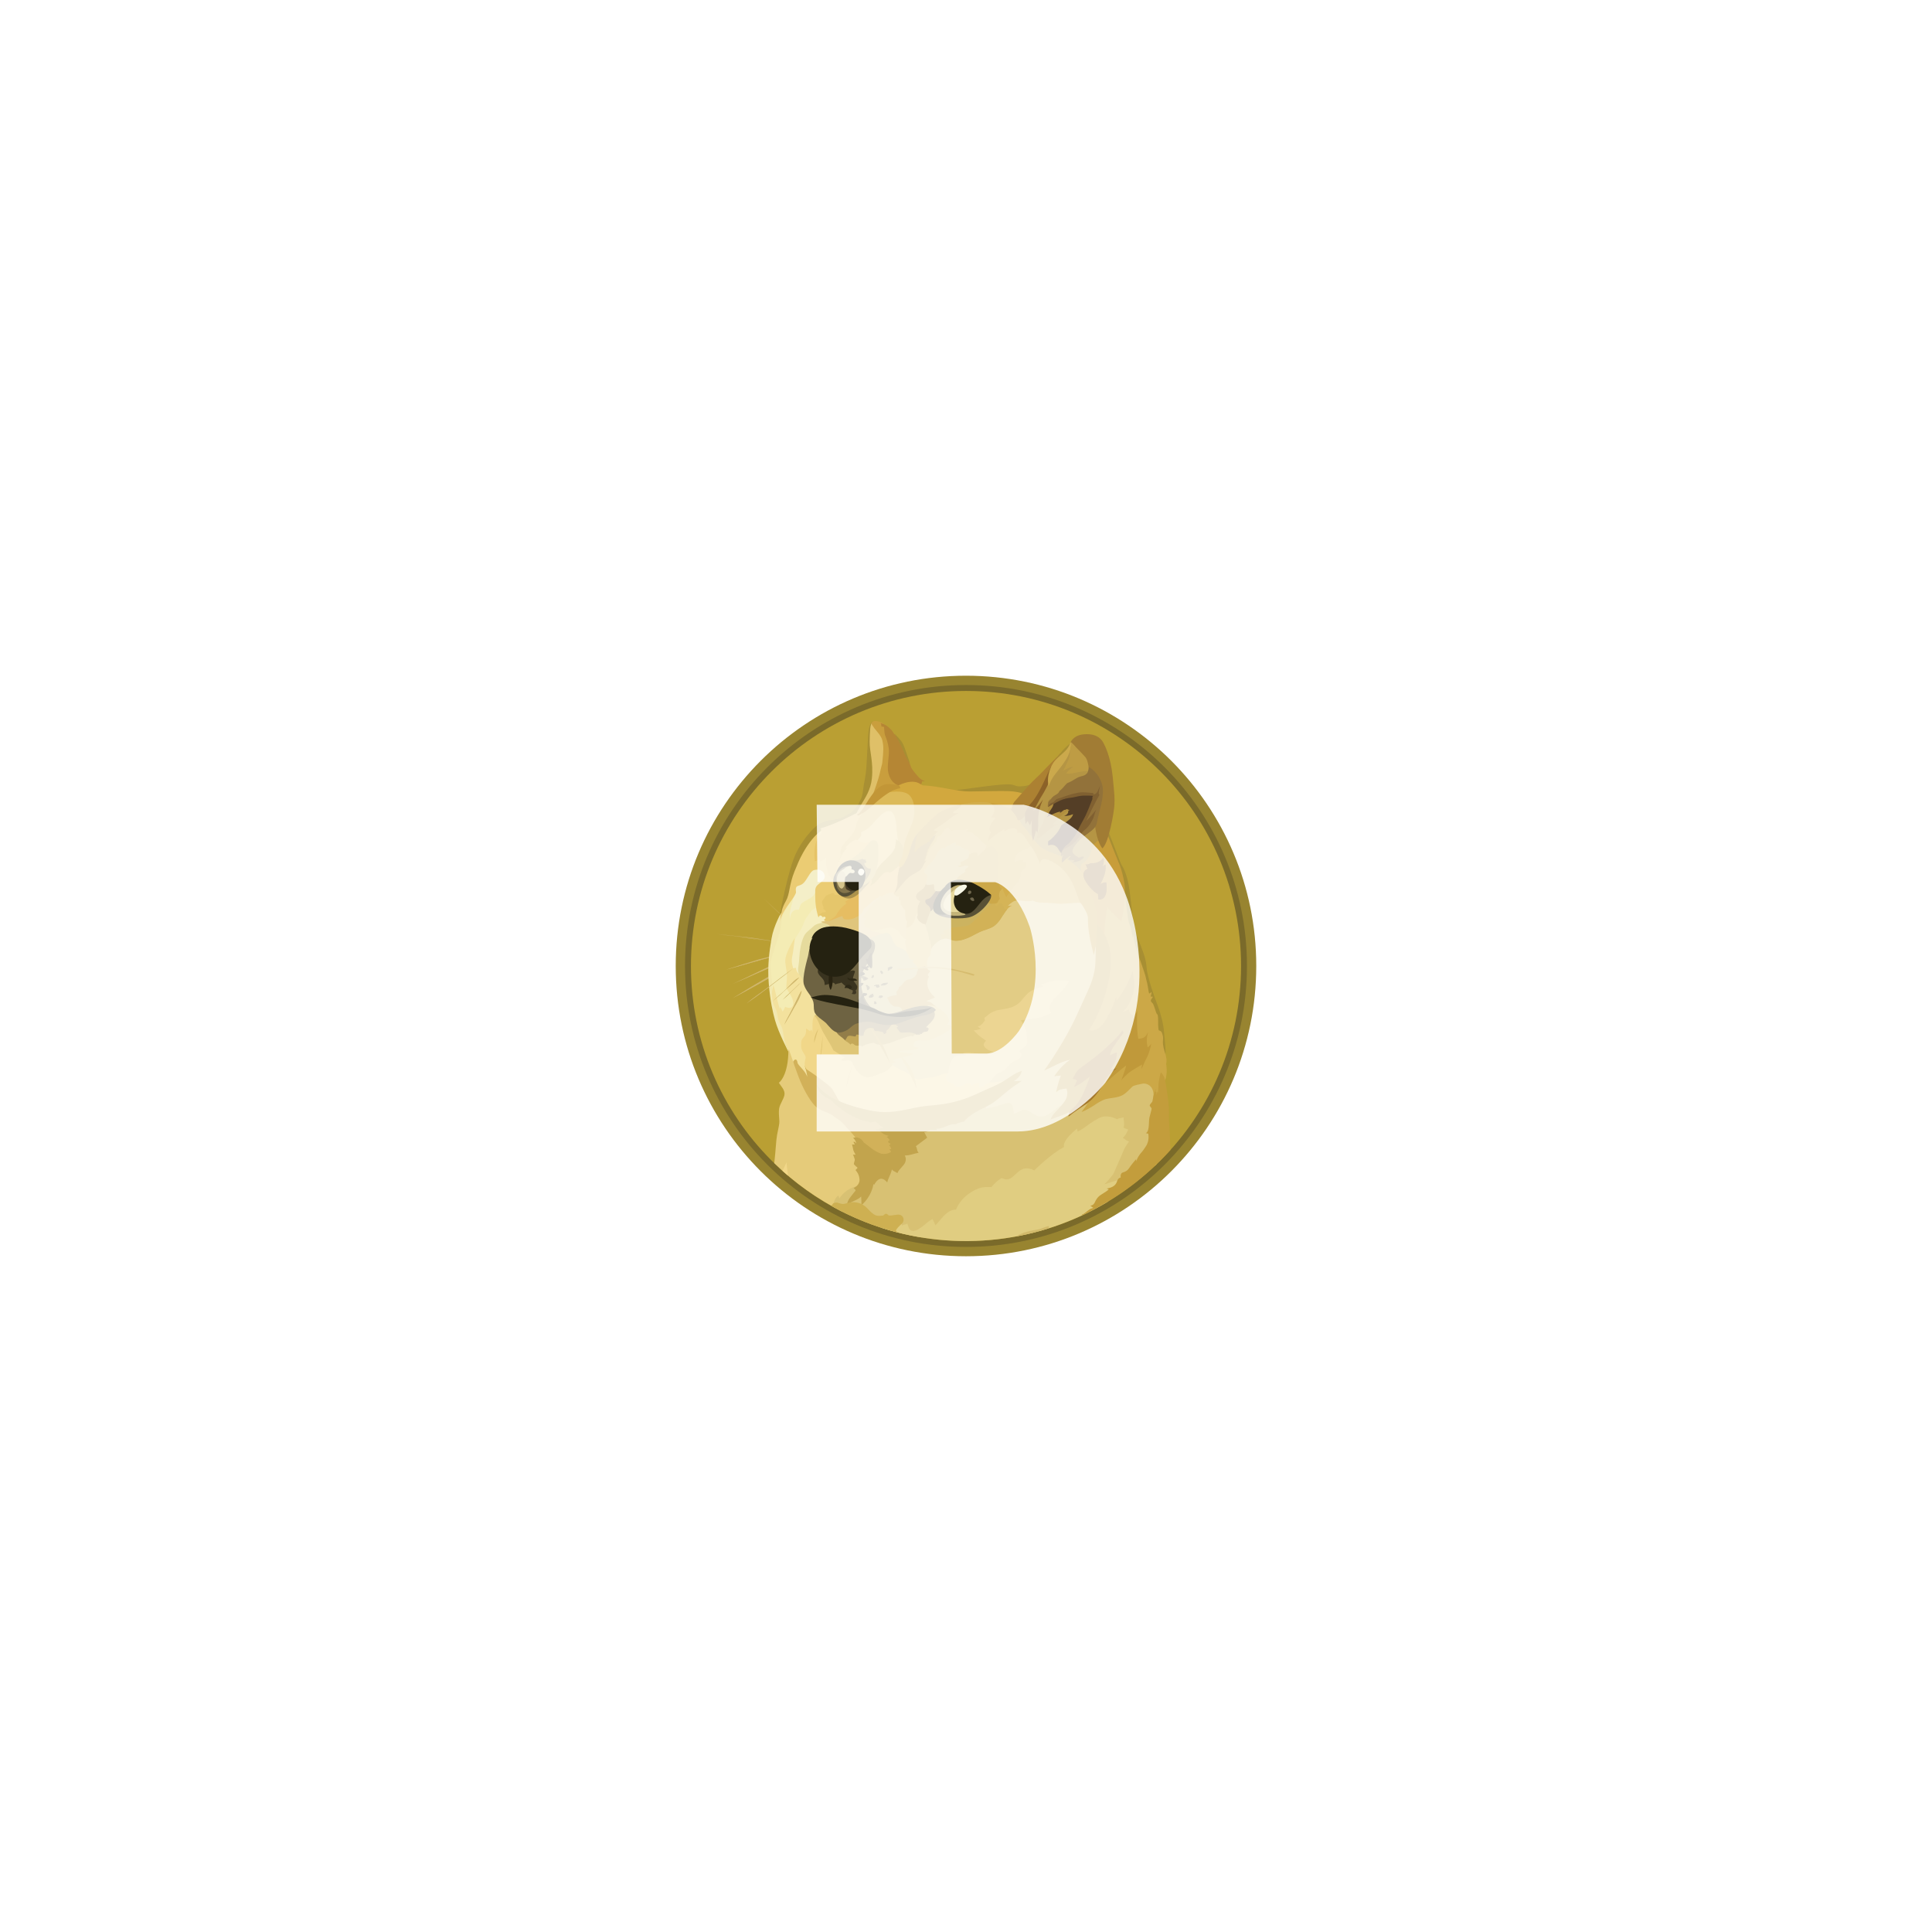 <svg width="156" height="156" viewBox="0 0 156 156" fill="none" xmlns="http://www.w3.org/2000/svg">
<g filter="url(#filter0_d_70_125471)">
<rect x="18" y="3" width="120" height="120" rx="60" fill="white" shape-rendering="crispEdges"/>
<path d="M77.999 86.436C90.943 86.436 101.437 75.943 101.437 62.999C101.437 50.055 90.943 39.561 77.999 39.561C65.055 39.561 54.562 50.055 54.562 62.999C54.562 75.943 65.055 86.436 77.999 86.436Z" fill="#988430"/>
<path d="M77.999 85.685C90.529 85.685 100.686 75.528 100.686 62.998C100.686 50.469 90.529 40.312 77.999 40.312C65.47 40.312 55.312 50.469 55.312 62.998C55.312 75.528 65.47 85.685 77.999 85.685Z" fill="#7A6A2A"/>
<path d="M77.999 85.208C90.265 85.208 100.208 75.265 100.208 62.999C100.208 50.734 90.265 40.791 77.999 40.791C65.734 40.791 55.791 50.734 55.791 62.999C55.791 75.265 65.734 85.208 77.999 85.208Z" fill="#BA9F33"/>
<path fill-rule="evenodd" clip-rule="evenodd" d="M64.809 60.496C64.676 60.374 64.536 60.253 64.407 60.132C64.278 60.01 64.146 59.889 64.013 59.768L63.618 59.393C63.554 59.328 63.486 59.271 63.421 59.207C63.357 59.15 63.281 59.085 63.216 59.028C62.693 58.532 62.166 58.035 61.65 57.538C62.185 58.027 62.708 58.513 63.243 59.009L63.429 59.195C63.493 59.26 63.562 59.317 63.626 59.381L64.02 59.745C64.153 59.866 64.282 59.988 64.415 60.12C64.548 60.252 64.677 60.374 64.809 60.495L64.809 60.496ZM57.861 60.421C57.861 60.421 59.765 60.618 60.694 60.75C61.555 60.872 64.248 61.285 64.248 61.285L57.861 60.421ZM57.861 60.421C58.396 60.466 58.931 60.523 59.466 60.58C59.739 60.606 60 60.637 60.262 60.663L60.664 60.709C60.797 60.728 60.926 60.747 61.058 60.766L62.651 61.02L63.448 61.152C63.709 61.198 63.971 61.247 64.244 61.293C63.982 61.266 63.709 61.228 63.448 61.19L62.651 61.077L61.058 60.842C60.926 60.823 60.797 60.796 60.664 60.777L60.262 60.731C60 60.704 59.727 60.666 59.465 60.636C58.931 60.572 58.396 60.503 57.861 60.42L57.861 60.421ZM64.058 61.781C64.058 61.781 62.026 62.297 61.339 62.494C60.664 62.68 58.62 63.302 58.62 63.302L64.058 61.781L64.058 61.781Z" fill="#CFB66C"/>
<path fill-rule="evenodd" clip-rule="evenodd" d="M64.058 61.781C63.607 61.914 63.158 62.043 62.7 62.164L61.343 62.529C60.892 62.661 60.443 62.79 59.993 62.923L59.318 63.109C59.094 63.173 58.867 63.23 58.635 63.295C58.859 63.22 59.087 63.143 59.31 63.079L59.985 62.862C60.437 62.722 60.885 62.589 61.335 62.449C61.794 62.335 62.245 62.214 62.704 62.104C63.14 61.994 63.599 61.884 64.058 61.782V61.781ZM58.904 64.554C59.128 64.47 61.707 63.268 62.306 62.988C62.606 62.847 63.478 62.538 63.478 62.538L58.904 64.554Z" fill="#CFB66C"/>
<path fill-rule="evenodd" clip-rule="evenodd" d="M58.904 64.554C59.102 64.479 59.288 64.387 59.477 64.3L60.038 64.038L61.165 63.496C61.54 63.318 61.904 63.121 62.291 62.953C62.488 62.87 62.685 62.802 62.883 62.737L63.182 62.643C63.285 62.616 63.38 62.586 63.483 62.559C63.108 62.737 62.713 62.889 62.337 63.063C61.962 63.249 61.579 63.401 61.192 63.568L60.047 64.072C59.662 64.228 59.287 64.395 58.904 64.554H58.904ZM59.154 65.604C59.154 65.604 61.49 64.235 62.294 63.795C62.715 63.56 64.077 62.885 64.077 62.885L59.154 65.604Z" fill="#CFB66C"/>
<path fill-rule="evenodd" clip-rule="evenodd" d="M59.154 65.604C59.549 65.362 59.951 65.115 60.353 64.865L60.953 64.501C61.157 64.379 61.355 64.266 61.563 64.144C61.768 64.023 61.965 63.902 62.174 63.788C62.273 63.727 62.377 63.673 62.485 63.629L62.803 63.469C63.224 63.265 63.645 63.056 64.089 62.878C63.687 63.132 63.274 63.348 62.861 63.572C62.656 63.685 62.447 63.788 62.242 63.902C62.038 64.015 61.84 64.137 61.632 64.247C61.427 64.368 61.23 64.482 61.021 64.592L60.403 64.929L59.155 65.604H59.154ZM64.058 63.185C64.058 63.185 62.605 64.3 62.135 64.656C61.665 65.013 60.281 66.014 60.281 66.014L64.058 63.185Z" fill="#CFB66C"/>
<path fill-rule="evenodd" clip-rule="evenodd" d="M72.394 72.176L71.651 70.769L72.083 69.009L75.166 67.819L73.854 65.126L74.502 62.407L75.72 59.972L79.482 59.38L82.247 56.745L88.216 57.196L89.388 63.579L87.132 71.615L85.846 75.775L80.635 75.973L78.215 74.296L75.382 73.113L72.394 72.176Z" fill="#E2CC85"/>
<path fill-rule="evenodd" clip-rule="evenodd" d="M81.534 72.13C81.534 72.13 80.813 72.46 79.584 72.384C79.228 71.906 76.737 71.683 76.737 71.683C76.737 71.683 76.426 71.588 75.876 71.816C75.322 72.04 74.799 72.013 74.309 72.134C73.82 72.255 73.334 71.618 72.959 71.486C72.584 71.345 72.087 71.008 72.087 71.008L71.037 70.905L68.929 70.014L65.579 66.677L64.669 68.102L64.388 69.865L65.401 71.955L68.127 74.439L73.444 75.789L76.596 74.861L80.544 73.192L81.534 72.13V72.13Z" fill="#F1D789"/>
<path fill-rule="evenodd" clip-rule="evenodd" d="M62.644 60.336L63.319 58.292L64.123 56.972L66.713 56.756L65.935 59.024L63.77 62.877L64.669 66.317L63.076 67.113L62.587 66.363L62.192 64.641L62.166 62.707L62.644 60.336Z" fill="#F4ECB4"/>
<path fill-rule="evenodd" clip-rule="evenodd" d="M65.549 71.991L65.052 71.297C65.052 71.297 64.919 70.967 64.995 70.679C65.07 70.387 65.059 70.368 65.022 70.258C64.984 70.148 64.665 69.769 64.684 69.442C64.703 69.112 64.657 69.002 64.9 68.741C65.154 68.487 65.078 68.047 65.078 68.047L65.408 68.252L65.483 68.138C65.483 68.138 65.605 68.233 65.605 68.381C65.631 68.176 65.521 67.228 65.771 67.012C66.022 66.796 66.465 68.024 66.465 68.024L66.192 66.242L65.49 64.414L64.243 62.745L64.168 60.906V60.746C64.168 60.746 63.595 61.626 63.436 62.321C63.322 62.799 63.595 63.379 63.538 64.066C63.492 64.749 63.436 64.695 63.602 64.966C63.769 65.236 64.175 65.793 64.016 66.195C63.876 66.54 63.398 66.297 63.398 66.297C63.398 66.297 63.303 66.578 63.174 66.68C63.129 66.513 63.079 66.407 62.988 66.305C62.98 66.37 62.962 66.457 62.962 66.457C62.962 66.457 62.878 66.195 62.795 65.865C62.681 65.425 62.56 64.845 62.45 64.534C62.404 64.712 62.291 65.255 62.291 65.255L62.355 66.089L62.666 67.234L62.966 67.984L63.258 68.902L63.512 69.519L63.717 69.989L63.895 71.047L64.755 71.957L65.215 72.162L65.548 71.991L65.549 71.991Z" fill="#F3E19D"/>
<path fill-rule="evenodd" clip-rule="evenodd" d="M63.095 58.668C63.095 58.668 62.476 59.718 62.298 60.776C62.12 61.835 61.961 62.953 62.073 64.394C62.187 65.847 62.403 66.738 62.578 67.375C62.878 68.434 63.655 69.905 63.655 69.905L63.681 69.848C63.551 69.6 63.447 69.34 63.37 69.071C63.268 68.669 63.23 68.191 63.135 67.975C63.052 67.759 62.911 67.573 62.843 67.307C62.779 67.053 62.768 66.651 62.57 66.352C62.487 66.23 62.384 65.912 62.354 65.593C62.316 65.115 62.373 64.58 62.327 64.141C62.244 63.409 62.187 62.912 62.263 62.529C62.339 62.145 62.733 61.057 62.976 60.193C63.135 59.639 63.04 59.172 63.332 58.691C63.624 58.213 63.803 57.792 63.867 57.5C63.942 57.234 63.094 58.668 63.094 58.668H63.095Z" fill="#F2E8B0"/>
<path fill-rule="evenodd" clip-rule="evenodd" d="M66.027 58.247C66.027 58.247 65.708 58.342 65.556 58.509C65.405 58.668 65.34 58.801 65.135 59.07C64.931 59.339 64.919 59.559 64.752 59.897C64.585 60.227 64.217 60.724 64.172 60.902C64.126 61.08 64.051 61.914 63.956 62.309C63.872 62.703 64.051 63.189 64.051 63.189L64.267 63.143C64.267 63.143 64.267 63.424 64.483 63.614C64.699 63.799 64.737 62.984 64.737 62.984L65.545 60.257L66.762 59.43L66.895 58.763L66.026 58.247H66.027Z" fill="#F5EEC0"/>
<path fill-rule="evenodd" clip-rule="evenodd" d="M66.618 59.483C66.618 59.483 66.046 59.521 65.765 59.726C65.651 59.809 65.606 59.877 65.484 59.98C65.261 60.166 65.033 60.337 64.923 60.58C64.802 60.822 64.669 61.191 64.578 61.885C64.54 62.176 64.54 62.446 64.513 62.681C64.475 62.999 64.419 63.254 64.449 63.431C64.487 63.795 64.862 63.985 64.899 64.398L65.677 64.004L66.409 61.117L67.963 60.142L67.083 59.157L66.617 59.481L66.618 59.483Z" fill="#E6DB9D"/>
<path fill-rule="evenodd" clip-rule="evenodd" d="M62.516 78.918C62.52 78.89 62.523 78.861 62.526 78.832C62.64 77.857 62.659 77.118 62.742 76.655C62.863 75.999 62.947 75.755 62.928 75.51C62.901 75.115 62.871 74.827 62.909 74.524C62.966 74.122 63.36 73.644 63.349 73.314C63.341 73.052 63.209 72.882 63.095 72.722C62.981 72.563 62.89 72.43 62.89 72.43C62.89 72.43 63.668 71.896 63.66 69.742C63.676 69.746 63.691 69.752 63.706 69.76L64.089 70.849L64.35 71.167L65.355 73.041L66.649 74.296L68.56 75.582L69.758 76.886L69.88 80.364L68.313 82.397L68.057 82.861C66.019 81.838 64.15 80.508 62.516 78.918L62.516 78.918Z" fill="#E5CB7A"/>
<path fill-rule="evenodd" clip-rule="evenodd" d="M67.301 82.246C67.301 82.246 67.327 81.813 67.684 81.532C67.741 81.627 67.778 81.719 67.767 81.787C67.832 81.673 68.283 80.945 69.303 80.755C70.323 80.569 70.57 79.826 70.57 79.826L72.735 77.858L75.212 75.579L78.223 74.52L79.63 74.175C79.63 74.175 79.657 74.278 79.604 74.505C79.865 74.486 80.445 74.353 81.049 74.141C81.291 74.046 81.519 74.008 81.64 74.133C81.819 74.3 81.845 74.695 81.856 74.93C82.148 74.865 82.486 74.585 82.756 74.611C83.189 74.657 83.572 75.165 84.012 75.165C84.592 75.165 84.853 74.808 85.26 74.528C85.502 74.361 85.851 74.153 86.048 74.012C86.519 73.667 91.494 72.146 91.494 72.146L93.239 72.26L93.519 74.133L93.37 79.031C93.351 79.049 93.332 79.067 93.314 79.085L85.382 83.228L74.387 84.913C71.924 84.511 69.547 83.693 67.358 82.495L67.302 82.245L67.301 82.246Z" fill="#D8C173"/>
<path fill-rule="evenodd" clip-rule="evenodd" d="M63.183 79.542C63.339 79.215 63.48 78.942 63.505 78.844C63.524 79.041 63.56 79.473 63.632 79.933C63.481 79.804 63.331 79.674 63.183 79.541V79.542Z" fill="#F1D789"/>
<path fill-rule="evenodd" clip-rule="evenodd" d="M71.215 84.15L72.637 83.755L72.758 83.793C72.758 83.793 72.822 83.831 72.822 83.96C73.001 83.857 73.152 83.876 73.262 83.808C73.319 83.929 73.376 84.331 73.626 84.38C73.888 84.438 74.169 84.267 74.453 84.051C74.734 83.827 75.053 83.546 75.295 83.433C75.384 83.596 75.462 83.764 75.53 83.937C75.849 83.683 76.402 82.651 77.191 82.67C77.419 82.131 77.8 81.671 78.287 81.347C79.019 80.85 79.477 80.812 80.05 80.857C80.278 80.562 80.558 80.311 80.877 80.118C80.972 80.156 81.234 80.315 81.56 80.163C81.89 80.012 82.261 79.424 82.751 79.348C83.014 79.312 83.282 79.368 83.509 79.507C83.509 79.507 84.934 78.093 85.917 77.622C85.879 77.508 85.803 77.08 86.956 76.132C87.021 76.189 86.975 76.348 87.021 76.357C87.04 76.357 87.321 76.236 87.677 75.962C88.117 75.632 88.644 75.287 88.962 75.192C89.562 75.014 90.199 75.378 90.199 75.378C90.253 75.34 90.313 75.312 90.377 75.295C90.528 75.268 90.638 75.249 90.722 75.22C90.715 75.417 90.825 75.754 90.722 76.046C90.841 76.113 90.966 76.167 91.097 76.206C91.033 76.346 90.892 76.703 90.657 76.873C90.854 76.968 90.881 77.078 91.162 77.173C91.048 77.332 90.862 77.606 90.778 77.773C90.695 77.951 90.395 78.691 90.263 78.972C90.122 79.252 89.933 79.768 89.841 79.871C89.75 79.975 89.421 80.414 89.166 80.63C89.391 80.546 90.312 80.266 90.703 80.159C90.586 80.33 89.997 81.204 89.43 82.045C86.718 83.671 83.69 84.7 80.549 85.063C77.408 85.427 74.225 85.117 71.213 84.154L71.215 84.15Z" fill="#E0CD81"/>
<path fill-rule="evenodd" clip-rule="evenodd" d="M66.712 59.38C66.712 59.38 66.382 59.38 66.317 59.426C66.253 59.471 66.647 59.566 66.769 59.612C66.89 59.657 67.152 59.866 67.22 60.033C67.284 60.192 69.59 61.121 69.59 61.121L71.221 61.038L71.783 60.261L70.714 59.324L71.464 57.113L70.47 57.272L68.081 58.697L66.882 59.156L66.712 59.38Z" fill="#DFC57C"/>
<path fill-rule="evenodd" clip-rule="evenodd" d="M70.293 60.113C70.317 60.151 70.35 60.182 70.389 60.203C70.429 60.225 70.473 60.235 70.518 60.234C70.856 60.234 71.166 60.318 71.295 60.488C71.512 60.761 72.111 61.633 72.111 61.633L73.544 62.149L73.637 60.461L72.071 59.373L70.288 60.029V60.112H70.292L70.293 60.113Z" fill="#E5CC7C"/>
<path fill-rule="evenodd" clip-rule="evenodd" d="M70.012 60.738C70.012 60.738 70.273 60.757 70.603 60.636C70.933 60.514 71.475 60.253 71.711 60.355C72.04 60.496 71.972 60.936 72.329 61.33C72.545 61.573 72.939 61.566 73.163 61.827C73.387 62.089 74.157 61.968 74.157 61.968L74.449 63.543L73.277 65.045L72.894 66.91H71.309L69.862 66.336L69.149 64.611L69.505 62.867L70.012 60.738Z" fill="#D2C281"/>
<path fill-rule="evenodd" clip-rule="evenodd" d="M73.077 60.815C73.116 60.827 73.157 60.834 73.198 60.834C73.153 60.872 73.058 60.955 73.096 61.172C73.134 61.388 73.255 61.661 73.153 61.828C73.234 61.917 73.295 62.023 73.331 62.139C73.395 62.325 73.414 62.495 73.835 62.522C73.774 62.559 73.718 62.604 73.668 62.654C73.668 62.654 73.96 62.908 74.108 63.144C74.26 63.137 74.662 63.012 74.662 63.012L74.745 63.069L74.924 62.994C74.924 62.994 74.757 62.929 74.878 62.524C74.992 62.167 75.094 62.186 75.103 62.16C75.112 62.133 75.187 61.758 75.187 61.606C75.243 61.409 75.289 60.81 75.289 60.81L75.168 59.486L74.485 59.073L73.93 58.537L73.407 59.523L73.062 59.867L73.035 60.72L73.077 60.815Z" fill="#E2C270"/>
<path fill-rule="evenodd" clip-rule="evenodd" d="M74.719 59.706C74.719 59.706 74.84 60.051 74.886 60.317C74.902 60.265 74.911 60.212 74.912 60.157C74.912 60.157 75.007 60.681 75.026 60.897C75.064 60.889 75.101 60.878 75.109 60.916C75.118 60.954 75.204 61.375 75.184 61.61C75.342 61.349 75.561 61.131 75.821 60.973C75.973 60.878 76.151 60.776 76.337 60.768C76.629 60.761 76.841 60.954 77.191 60.954C78.032 60.954 78.795 60.336 79.356 60.146C79.769 60.006 80.126 59.904 80.376 59.676C80.498 59.574 80.714 59.346 80.911 59.008C81.172 58.558 81.445 58.166 81.719 58.117C81.595 58.14 81.469 58.149 81.344 58.144C81.344 58.144 81.427 58.06 81.569 57.947C81.71 57.833 81.88 57.693 82.122 57.693C82.555 57.693 82.771 57.757 83.013 57.757C83.256 57.749 83.397 57.693 83.397 57.693C83.397 57.693 83.651 57.871 84.223 57.871C84.796 57.878 85.179 57.928 85.479 57.954C85.778 57.981 86.783 57.871 87.072 57.879C87.259 57.886 87.444 57.932 87.614 58.012L86.685 55.312L83.347 52.395L81.359 53.801L78.302 56.858L75.344 57.954L74.726 58.648V59.706H74.719Z" fill="#CCB360"/>
<path fill-rule="evenodd" clip-rule="evenodd" d="M81.356 58.16C81.356 58.16 81.439 58.076 81.579 57.962C81.719 57.849 81.89 57.708 82.133 57.708C82.565 57.708 82.781 57.773 83.024 57.773C83.267 57.765 83.407 57.708 83.407 57.708C83.407 57.708 83.662 57.886 84.234 57.886C84.807 57.894 85.19 57.943 85.489 57.969C85.789 57.996 86.794 57.886 87.082 57.895C87.27 57.901 87.455 57.947 87.624 58.027L87.204 56.81L86.715 55.881L85.319 54.352L83.631 53.359C83.623 53.351 83.051 53.2 83.051 53.2L81.534 54.117L80.157 57.678L80.131 58.428L81.022 58.849C81.245 58.474 81.492 58.175 81.723 58.136C81.515 58.159 81.355 58.159 81.355 58.159L81.356 58.16Z" fill="#D5B457"/>
<path fill-rule="evenodd" clip-rule="evenodd" d="M81.337 58.414C81.204 58.421 81.094 58.395 81.064 58.3C80.95 57.981 80.859 57.936 80.764 57.936C80.668 57.936 80.54 58.141 80.464 58.16C80.387 58.178 80.297 57.925 80.297 57.925L80.213 57.886C80.213 57.886 79.724 58.205 79.379 58.581C79.034 58.956 78.469 59.593 78.215 59.707C77.961 59.82 77.088 59.858 76.79 59.923C76.492 59.987 76.161 60.204 76.115 60.253C76.07 60.302 76.248 60.355 76.275 60.404C76.301 60.45 75.982 60.431 75.956 60.48C75.937 60.517 76.031 60.733 76.077 60.843C76.159 60.803 76.248 60.781 76.339 60.779C76.631 60.772 76.843 60.965 77.192 60.965C78.034 60.965 78.796 60.347 79.358 60.157C79.771 60.017 80.127 59.914 80.378 59.687C80.499 59.584 80.715 59.357 80.912 59.019C81.056 58.788 81.197 58.572 81.337 58.413L81.337 58.414Z" fill="#D2B257"/>
<path fill-rule="evenodd" clip-rule="evenodd" d="M69.262 77.183C69.262 77.183 69.187 76.902 68.492 76.178C68.294 75.973 68.173 75.803 68.04 75.681C67.71 75.37 67.517 75.287 67.282 75.109C66.766 74.725 66.205 74.725 65.773 74.255C65.34 73.785 64.837 72.886 64.487 71.968C64.142 71.05 64.047 70.758 64.047 70.732C64.047 70.706 64.142 70.527 64.263 70.554C64.384 70.58 64.384 70.815 64.415 70.872C64.475 70.965 64.544 71.053 64.619 71.134C64.798 71.339 65.052 71.584 65.181 71.949C65.154 71.638 65.048 71.293 65.048 71.293C65.048 71.293 65.715 71.714 66.284 72.154C66.857 72.594 67.092 72.746 67.259 73.026C67.426 73.307 67.82 74.046 68.009 74.263C68.198 74.479 70.784 75.294 70.784 75.294L72.014 76.212L72.625 77.55L72.147 78.3L71.229 78.498L69.739 77.83L69.262 77.183V77.183Z" fill="#D2B159"/>
<path fill-rule="evenodd" clip-rule="evenodd" d="M65.95 72.572C65.95 72.572 66.261 73.069 67.02 73.539C67.702 73.952 68.783 74.328 69.747 74.552C70.3 74.684 70.854 74.787 71.351 74.794C72.689 74.813 73.611 74.43 74.753 74.305C75.371 74.241 76.129 74.191 76.918 74.005C77.931 73.762 78.53 73.489 79.345 73.105C79.937 72.832 80.479 72.627 80.919 72.366C81.537 72.002 81.989 71.596 82.512 71.475C82.448 71.653 82.379 71.971 81.864 72.301C82.137 72.294 82.512 72.275 82.512 72.275C82.512 72.275 82.148 72.491 81.507 72.976C81.113 73.276 80.589 73.784 80.055 74.122C79.709 74.338 79.334 74.497 79.087 74.626C78.487 74.956 78.245 75.123 77.851 75.526C77.991 75.519 78.003 75.526 78.003 75.526C78.003 75.526 77.506 75.591 77.15 75.78C77.075 75.78 76.945 75.754 76.717 75.818C76.539 75.875 76.304 76.004 76.061 76.072C75.716 76.175 75.602 76.129 75.602 76.129L75.659 76.243C75.659 76.243 75.209 76.235 75.059 76.25C75.086 76.258 75.078 76.269 75.078 76.269C75.052 76.274 75.026 76.283 75.003 76.296C74.931 76.343 74.852 76.377 74.768 76.398C74.723 76.406 74.685 76.406 74.628 76.417C74.647 76.463 74.795 76.717 74.863 76.867C74.806 76.905 73.953 77.55 73.953 77.55C73.979 77.591 74.001 77.636 74.017 77.683C74.044 77.766 74.055 77.887 74.082 77.944C74.146 78.058 74.184 78.077 74.184 78.077C74.184 78.077 74.082 78.096 73.903 78.141C73.752 78.179 73.566 78.244 73.303 78.282C73.223 78.292 73.142 78.298 73.06 78.301C73.098 78.384 73.265 78.703 72.958 79.07C72.651 79.438 72.556 79.492 72.461 79.727C72.413 79.691 72.363 79.659 72.309 79.632C72.207 79.586 72.067 79.518 72.017 79.427C71.989 79.548 71.951 79.668 71.904 79.783C71.809 80.037 71.669 80.288 71.642 80.477C71.54 80.364 71.35 80.14 71.088 80.185C70.827 80.231 70.618 80.587 70.573 80.69C70.573 80.625 70.527 80.576 70.516 80.652C70.508 80.735 70.364 81.607 69.56 82.313C69.553 82.135 69.553 81.74 69.534 81.611C69.459 81.686 69.367 81.797 68.821 82.032C68.286 82.267 68.371 82.503 68.371 82.503C68.371 82.503 68.325 82.128 68.613 81.733C68.905 81.338 69.084 81.152 69.084 81.122C69.079 81.091 69.066 81.062 69.046 81.039C69.008 81.001 68.932 80.955 68.932 80.925C68.977 80.906 69.429 80.69 69.402 80.242C69.376 79.84 69.205 79.632 69.084 79.484C69.065 79.465 69.262 79.325 69.235 79.279C69.216 79.253 68.974 79.074 68.943 78.979C68.951 78.922 68.963 78.867 68.981 78.812C69.008 78.729 69.027 78.672 69.019 78.615C69 78.52 68.898 78.259 68.868 78.232C68.894 78.24 69.084 78.232 69.084 78.232C69.084 78.232 68.932 77.989 68.905 77.876C68.879 77.762 68.822 77.462 68.792 77.405C68.856 77.413 69.015 77.424 69.015 77.405C69.023 77.348 68.875 77.254 68.94 77.18C68.986 77.188 69.073 77.226 69.156 77.332C69.111 77.211 69.035 76.976 68.876 76.881C68.951 76.854 69.206 76.786 69.429 76.919C69.653 77.051 69.729 77.237 69.729 77.237C69.729 77.237 69.862 77.34 70.067 77.491C70.302 77.677 70.602 77.941 71.08 78.128C71.182 78.185 71.444 78.185 71.633 78.147C71.716 78.128 71.795 78.096 71.868 78.053C71.895 78.037 71.923 78.024 71.952 78.015C71.911 77.933 71.864 77.854 71.812 77.779C71.876 77.779 71.952 77.787 71.952 77.787C71.952 77.787 71.997 77.685 71.793 77.487C71.838 77.442 71.895 77.412 71.895 77.335C71.831 77.328 71.717 77.233 71.69 77.195C71.728 77.169 71.785 77.081 71.85 77.055C71.793 77.009 71.652 76.82 71.588 76.801C71.65 76.778 71.709 76.75 71.766 76.717C71.766 76.717 71.448 76.634 71.345 76.566C71.243 76.491 71.091 76.361 71 76.323C70.905 76.285 70.738 76.266 70.67 76.19C70.734 76.209 70.837 76.19 70.913 76.19C70.97 76.19 70.996 76.198 71.015 76.198C71.008 76.171 71.008 76.114 71.156 76.095C71.227 76.085 71.296 76.063 71.36 76.031C71.36 76.031 71.22 76.023 71.06 75.872C70.901 75.72 70.768 75.599 70.677 75.58C70.583 75.561 70.404 75.644 70.294 75.636C70.143 75.618 70.078 75.542 70.078 75.542C70.078 75.542 69.574 75.587 68.455 74.905C67.488 74.313 67.067 73.79 67.067 73.79C66.976 73.757 66.889 73.716 66.805 73.668C66.441 73.479 65.937 73.084 65.952 72.568L65.95 72.572Z" fill="#C2A44D"/>
<path fill-rule="evenodd" clip-rule="evenodd" d="M79.903 49.808C79.991 49.836 80.069 49.889 80.128 49.96C80.306 50.164 80.42 50.551 80.014 50.965C80.173 51.021 80.239 51.04 80.378 51.021C80.238 51.188 79.919 51.545 79.9 51.856C79.881 52.11 80.041 52.186 80.041 52.186C80.041 52.186 79.798 52.466 79.787 52.936C79.901 52.807 80.027 52.687 80.162 52.579C80.442 52.356 80.829 52.102 81.091 51.942C81.087 52.009 81.096 52.076 81.117 52.139C81.117 52.139 81.606 51.737 82.017 51.916C82.203 51.999 82.12 52.261 82.12 52.261C82.12 52.261 82.374 52.166 82.552 52.344C82.731 52.523 82.983 52.982 83.112 53.161C83.168 53.244 83.317 53.403 83.468 53.65C83.675 53.995 83.848 54.359 83.984 54.738C83.992 54.541 84.041 54.234 84.602 54.427C85.163 54.624 85.8 55.038 86.335 55.852C86.87 56.666 87.002 57.586 87.272 57.936C87.545 58.273 87.826 58.834 87.844 59.07C87.864 59.305 87.761 60.063 88.322 62.115C88.481 61.478 88.724 60.063 88.724 60.063L88.857 58.815L89.009 54.955L84.977 51.605L81.826 49.318L79.774 49.516L79.903 49.808L79.903 49.808Z" fill="#CAA13E"/>
<path fill-rule="evenodd" clip-rule="evenodd" d="M87.393 55.555C87.393 55.555 87.336 55.18 86.388 54.542C85.44 53.913 84.701 53.913 84.018 53.378C83.495 52.957 82.949 51.99 82.593 51.671C82.248 51.356 82.191 50.446 82.191 50.446L83.355 49.471L85.087 46.968L86.551 45.357L87.252 46.332L88.227 47.477L88.769 49.775L88.967 53.139L87.392 55.555L87.393 55.555Z" fill="#B59544"/>
<path fill-rule="evenodd" clip-rule="evenodd" d="M88.565 59.586C88.594 59.076 88.531 58.565 88.379 58.077C88.129 57.299 87.583 55.919 87.329 55.402C87.227 54.829 87.303 54.783 87.413 54.719C87.523 54.654 87.936 54.419 88.163 53.593C88.389 52.766 89.092 52.739 89.092 52.739L89.524 52.421L90.181 54.063L90.753 55.546L90.931 56.68L91.064 57.647L90.753 59.691L89.217 61.079L88.565 59.586H88.565Z" fill="#C89D3A"/>
<path fill-rule="evenodd" clip-rule="evenodd" d="M67.134 82.371V82.329C67.166 82.309 67.194 82.284 67.217 82.254C67.243 82.216 67.263 82.171 67.281 82.16C67.32 82.141 67.498 82.085 67.593 82.103C67.687 82.121 67.938 82.224 68.07 82.216C68.344 82.209 68.662 82 69.166 82.095C69.925 82.235 70.103 82.751 70.543 83.043C70.843 83.248 71.154 83.157 71.199 83.157H71.302C71.32 83.157 71.461 82.998 71.537 83.005C71.689 83.013 71.704 83.138 71.798 83.146C72.022 83.172 72.454 83.032 72.671 83.089C72.735 83.109 72.793 83.144 72.841 83.192C72.888 83.239 72.924 83.297 72.944 83.362C72.989 83.502 72.951 83.68 72.841 83.783C72.606 83.999 72.382 84.204 72.337 84.383C72.395 84.427 72.451 84.474 72.504 84.524C70.627 84.046 68.822 83.323 67.134 82.374V82.371Z" fill="#CEB052"/>
<path fill-rule="evenodd" clip-rule="evenodd" d="M87.328 74.794C87.328 74.794 87.92 74.005 88.125 73.614C88.33 73.211 87.476 68.111 87.476 68.111L89.191 62.495L89.145 60.667C89.145 60.667 89.228 58.979 89.426 58.247C89.661 58.668 90.393 59.176 90.552 59.446C90.627 58.93 90.882 57.841 90.844 56.681C90.984 56.897 91.322 59.07 91.322 59.07L91.659 60.534L92.099 62.089L92.589 63.731L92.881 64.865L93.047 65.138L93.188 65.616L93.321 66.132L93.704 67.342L93.929 68.335L94.107 70.137C94.146 70.275 94.174 70.415 94.19 70.558C94.198 70.755 94.164 70.869 94.164 70.903C94.164 70.937 94.228 71.335 94.202 71.635C94.164 71.935 94.164 72.17 93.929 72.385C93.693 72.6 93.546 73.887 93.546 73.887L93.125 73.606C93.125 73.606 93.208 73.223 93.011 72.874C92.814 72.525 92.431 72.453 92.214 72.51C91.998 72.556 91.566 72.624 91.426 72.745C91.293 72.866 90.967 73.242 90.667 73.413C90.292 73.638 89.681 73.655 89.355 73.731C89.025 73.806 88.661 74.031 88.278 74.292C87.977 74.487 87.66 74.654 87.33 74.792L87.328 74.794Z" fill="#CCA847"/>
<path fill-rule="evenodd" clip-rule="evenodd" d="M87.328 83.08C87.328 83.08 87.353 83.097 87.402 83.123C90.096 81.861 92.51 80.071 94.502 77.861C94.48 77.093 94.452 76.306 94.421 76.015C94.356 75.397 94.402 74.767 94.383 74.403C94.364 74.039 94.159 72.556 94.064 72.173C93.962 71.79 93.764 71.6 93.734 71.6C93.708 71.608 93.548 72.321 93.548 72.5C93.548 72.68 93.51 73.111 93.51 73.221C93.484 73.213 93.473 73.146 93.473 73.119C93.435 73.213 93.389 73.38 93.37 73.399C93.351 73.418 93.397 73.24 93.37 73.202C93.344 73.164 93.295 73.183 93.306 73.088C93.31 73.032 93.319 72.976 93.332 72.922C93.332 72.922 93.218 73.088 93.135 73.513C93.052 73.934 93.052 73.946 93.021 73.983C92.995 74.029 92.843 74.181 92.835 74.238C92.828 74.34 92.976 74.442 92.987 74.499C92.995 74.594 92.854 75.034 92.809 75.249C92.763 75.464 92.782 75.886 92.734 76.102C92.696 76.3 92.659 76.413 92.529 76.497C92.624 76.516 92.715 76.542 92.715 76.542C92.715 76.542 92.848 77.103 92.51 77.581C92.389 77.748 92.359 77.824 92.23 77.976C91.975 78.256 91.778 78.576 91.759 78.784C91.746 78.722 91.737 78.66 91.733 78.598C91.733 78.598 91.338 79.057 91.171 79.318C90.955 79.656 90.656 79.637 90.571 79.72C90.487 79.804 90.469 79.955 90.496 80.077C90.421 80.096 90.28 80.122 90.185 80.414C90.14 80.566 90.026 80.714 89.848 80.816C89.67 80.918 89.453 80.949 89.343 80.976C89.438 81.002 89.476 81.002 89.522 81.032C89.465 81.127 89.203 81.275 88.911 81.465C88.619 81.643 88.479 81.905 88.407 82.075C88.332 82.235 88.221 82.337 88.043 82.356C88.118 82.402 88.229 82.508 88.285 82.542C88.202 82.561 88.06 82.561 87.808 82.777C87.542 82.997 87.451 83.062 87.33 83.081L87.328 83.08Z" fill="#C39D3C"/>
<path fill-rule="evenodd" clip-rule="evenodd" d="M82.052 84.837C82.197 84.735 82.354 84.652 82.52 84.589C83.112 84.354 83.737 84.308 83.984 84.233C84.219 84.158 84.405 84.054 84.697 83.997C84.689 84.064 84.683 84.126 84.675 84.185C83.815 84.456 82.938 84.674 82.05 84.837H82.052Z" fill="#D2BA6B"/>
<path fill-rule="evenodd" clip-rule="evenodd" d="M92.961 69.279C92.961 69.279 92.84 69.935 92.624 70.349C92.408 70.762 92.174 71.335 92.174 71.335C92.175 71.206 92.191 71.077 92.219 70.951C91.946 71.111 91.283 71.494 91.094 71.664C90.916 71.823 90.617 72.104 90.541 72.237C90.719 71.714 90.905 71.243 90.935 71.027C90.662 71.225 89.388 72.275 88.724 72.969L86.657 74.641C86.419 74.77 86.173 74.885 85.921 74.986C85.565 75.138 85.144 75.266 84.833 75.388C84.917 75.164 85.049 74.967 85.235 74.777C85.433 74.591 86.024 73.951 86.115 73.652C86.198 73.341 86.218 73.156 86.108 72.894C86.005 72.92 85.77 72.932 85.611 72.977C85.451 73.023 85.281 73.193 85.281 73.193C85.281 73.193 85.402 72.499 85.664 71.843C85.466 71.851 85.129 71.907 85.129 71.907C85.129 71.907 85.599 71.119 86.404 70.569C86.157 70.621 85.916 70.696 85.683 70.793C85.213 70.99 84.698 71.282 84.314 71.441C84.531 71.141 86.047 68.976 86.95 66.958C87.85 64.945 88.186 64.429 88.384 63.348C88.486 62.813 88.459 62.023 88.486 61.315C88.513 60.614 88.6 59.984 88.543 59.563C88.778 59.855 89.658 60.678 89.688 62.517C89.715 64.357 88.847 66.841 87.925 68.18C88.15 68.244 88.733 68.32 89.332 67.279C89.931 66.239 89.923 65.948 90.14 65.516C90.166 65.732 90.158 65.808 90.158 65.808C90.158 65.808 91.031 64.75 91.444 63.419C91.528 63.992 91.774 64.496 91.387 65.546C91.042 66.495 90.591 66.726 90.591 66.726C90.591 66.726 90.815 66.688 91.144 66.491C91.201 66.631 91.19 66.791 91.285 66.847C91.38 66.904 91.509 66.999 91.528 67.09C91.63 66.938 91.789 66.745 91.839 66.601C91.801 66.901 91.774 68.213 91.914 68.88C92.206 68.853 92.505 68.835 92.71 68.307C92.57 68.823 92.57 69.134 92.665 69.574C92.82 69.468 92.96 69.278 92.96 69.278L92.961 69.279Z" fill="#C0993A"/>
<path fill-rule="evenodd" clip-rule="evenodd" d="M83.108 48.375C83.108 48.375 82.816 48.496 82.319 48.496C81.887 48.496 82.008 48.33 81.333 48.33C80.294 48.33 76.665 48.93 76.027 48.921C75.614 48.914 77.423 49.099 77.423 49.099L82.046 49.164L82.975 49.089L83.32 48.386L83.108 48.375Z" fill="#A88F33"/>
<path fill-rule="evenodd" clip-rule="evenodd" d="M71.12 57.413C71.12 57.413 70.528 57.864 70.278 58.209C70.028 58.555 69.895 58.782 69.61 59.063C69.677 59.065 69.744 59.056 69.808 59.036C69.808 59.036 69.808 59.111 69.762 59.131C69.801 59.127 69.841 59.131 69.879 59.144C69.916 59.157 69.95 59.178 69.978 59.206C69.895 59.251 69.667 59.479 69.845 59.748C69.978 59.953 70.259 59.972 70.259 59.972C70.259 59.972 70.194 60.158 70.464 60.139C71.044 60.112 71.692 59.858 71.992 59.923C72.292 59.998 72.462 60.025 72.675 60.393C72.9 60.757 73.096 60.814 73.096 60.814C73.096 60.814 73.228 60.476 73.198 59.972C73.307 59.7 73.367 59.411 73.376 59.119L73.179 57.666L72.318 56.578L71.203 57.196L71.12 57.412V57.413Z" fill="#E3C571"/>
<path fill-rule="evenodd" clip-rule="evenodd" d="M72.178 57.196C72.178 57.196 72.261 57.393 72.61 57.412C72.572 57.495 72.572 57.507 72.584 57.571C72.591 57.636 72.603 57.73 72.603 57.73C72.641 57.712 72.676 57.686 72.705 57.655C72.724 57.739 72.686 57.871 72.705 57.966C72.717 58.024 72.736 58.08 72.762 58.133C72.767 58.12 72.774 58.108 72.781 58.095C72.788 58.076 72.856 58.3 73.043 58.47C73.042 58.444 73.049 58.418 73.061 58.395C73.064 58.443 73.08 58.489 73.107 58.528C73.093 58.522 73.08 58.513 73.069 58.502C73.069 58.502 73.088 59.102 73.19 59.412C73.207 59.392 73.223 59.37 73.236 59.347C73.236 59.329 73.228 59.514 73.209 59.647C73.183 59.78 73.202 59.966 73.202 59.966C73.27 59.912 73.345 59.867 73.425 59.833C73.539 59.787 73.725 59.647 73.839 59.336C73.905 59.16 73.955 58.979 73.99 58.794C74.027 58.864 74.052 58.94 74.066 59.019C74.073 59.114 74.251 59.064 74.251 59.064L74.29 58.651L74.514 57.714L74.719 57.134L75.705 55.598L77.487 54.226L79.042 54.583L80.354 52.8L78.094 51.442L75.954 51.666L74.013 54.355L72.459 56.794L72.178 57.196V57.196Z" fill="#D8B65B"/>
<path fill-rule="evenodd" clip-rule="evenodd" d="M83.38 53.305C83.38 53.305 83.248 53.331 82.865 53.53C82.482 53.728 82.216 53.791 82.068 54.083C81.92 54.375 81.909 54.607 81.909 54.607C81.909 54.607 82.171 54.493 82.323 54.455C82.482 54.417 82.66 54.429 82.641 54.493C82.623 54.537 82.597 54.578 82.566 54.614C82.566 54.614 82.866 54.607 82.858 54.755C82.85 54.903 82.801 55.066 82.745 55.138C82.688 55.213 82.453 55.324 82.426 55.411C82.362 55.589 82.453 55.597 82.418 55.741C82.392 55.881 82.267 56.154 81.857 56.632C81.436 57.11 81.257 57.448 81.257 57.448C81.257 57.448 81.052 57.065 80.946 56.735C80.871 56.772 80.468 56.996 80.468 56.996L79.535 53.746L79.554 53.53C79.554 53.53 79.638 53.428 79.656 53.238C79.516 53.192 79.497 53.154 79.311 52.976C79.125 52.798 78.974 52.582 78.663 52.434C78.618 52.35 78.561 52.237 78.333 52.191C78.106 52.145 77.969 52.108 77.969 52.108C77.969 52.108 78.09 52.062 78.147 51.967C78.007 51.986 77.893 52.032 77.586 52.024C77.275 52.017 77.241 52.005 77.07 52.032C76.9 52.058 76.695 52.134 76.619 51.873C76.535 51.808 76.357 51.865 76.206 52.089C76.054 52.312 76.001 52.49 75.709 52.578C75.688 52.706 75.643 52.83 75.576 52.942C75.493 53.082 75.36 53.223 75.181 53.431C74.901 53.761 74.946 54.303 74.499 54.717C74.047 55.13 74.574 53.571 74.574 53.571L75.294 51.846L77.346 49.84L80.532 49.624L80.843 51.274L82.398 51.809L83.38 53.307L83.38 53.305Z" fill="#D3AE4D"/>
<path fill-rule="evenodd" clip-rule="evenodd" d="M83.885 53.67L82.547 51.74L81.61 51.019C81.61 51.019 80.942 49.79 80.897 49.752C80.859 49.726 80.229 49.658 79.827 49.631L79.902 49.817C79.99 49.845 80.068 49.898 80.127 49.969C80.306 50.173 80.419 50.56 80.014 50.974C80.173 51.03 80.239 51.049 80.378 51.03C80.237 51.197 79.919 51.554 79.9 51.865C79.881 52.119 80.04 52.195 80.04 52.195C80.04 52.195 79.797 52.475 79.786 52.945C79.901 52.815 80.026 52.696 80.161 52.588C80.442 52.363 80.829 52.11 81.09 51.951C81.087 52.018 81.096 52.085 81.117 52.148C81.117 52.148 81.606 51.746 82.017 51.924C82.203 52.008 82.119 52.27 82.119 52.27C82.119 52.27 82.373 52.175 82.552 52.353C82.73 52.531 82.984 52.99 83.113 53.169C83.169 53.252 83.317 53.411 83.469 53.658C83.676 54.003 83.849 54.367 83.985 54.746C83.993 54.594 84.023 54.382 84.285 54.382L83.887 53.669L83.885 53.67Z" fill="#CAA13E"/>
<path fill-rule="evenodd" clip-rule="evenodd" d="M63.816 59.153C63.816 59.153 63.721 58.918 63.816 58.459C63.91 58 64.058 57.784 64.108 57.109C64.157 56.434 64.597 55.592 64.597 55.592L65.814 55.038L66.675 55.273L66.929 56.426L65.841 57.026C65.841 57.026 65.784 57.28 65.477 57.485C65.169 57.69 64.745 57.849 64.642 58.058C64.581 58.186 64.537 58.321 64.51 58.46C64.51 58.46 64.198 58.395 64.013 58.6C63.816 58.809 63.823 58.995 63.816 59.154V59.153Z" fill="#F4EFC8"/>
<path fill-rule="evenodd" clip-rule="evenodd" d="M66.273 58.847C66.273 58.847 66.17 58.911 66.094 59.072C66.019 58.95 65.84 58.23 65.833 57.581C65.825 56.933 65.787 56.772 65.936 56.548C66.087 56.325 66.675 56.089 66.591 55.687C66.508 55.304 66.159 55.145 65.73 55.255C65.43 55.33 65.207 55.968 64.896 56.286C64.661 56.529 64.38 56.491 64.305 56.624C64.202 56.802 64.297 56.98 64.266 57.094C64.259 57.132 64.164 57.337 63.993 57.583C63.648 58.08 63.064 58.782 62.988 59.411C63.015 59.055 62.996 59.047 63.091 58.653L63.034 58.558L63.409 57.329L63.651 56.317L64.194 54.621L65.15 52.888L66.079 51.849L67.046 51.913L67.159 53.366L67.713 56.093L68.877 57.526L67.011 58.782L66.272 58.847H66.273Z" fill="#EBCC73"/>
<path fill-rule="evenodd" clip-rule="evenodd" d="M66.853 59.362C66.853 59.362 66.694 59.4 66.637 59.37C66.58 59.34 66.523 59.305 66.542 59.267C66.561 59.229 66.663 59.165 66.663 59.135C66.665 59.107 66.657 59.08 66.639 59.059C66.621 59.037 66.596 59.024 66.569 59.021C66.481 59.01 66.455 59.066 66.455 59.066C66.455 59.066 66.371 59.002 66.303 58.991C66.344 58.986 66.384 58.984 66.424 58.984C66.32 58.936 66.209 58.904 66.094 58.889C66.189 58.832 66.375 58.665 66.496 58.665C66.618 58.665 66.694 58.646 66.675 58.582C66.656 58.517 66.561 58.423 66.459 58.385C66.496 58.339 66.523 58.271 66.432 58.085C66.337 57.899 66.375 57.774 66.406 57.728C66.432 57.671 66.527 57.569 66.573 57.505C66.618 57.44 66.656 57.353 66.732 57.307C66.77 57.281 66.891 57.232 67.013 57.186C67.145 57.141 67.255 57.084 67.331 57.141C67.415 57.197 67.376 57.273 67.376 57.273C67.376 57.273 67.638 57.178 67.873 57.3C68.109 57.413 68.681 57.486 68.681 57.486L68.886 57.899L67.529 59.063L66.968 59.344L66.854 59.363L66.853 59.362Z" fill="#E5C66B"/>
<path fill-rule="evenodd" clip-rule="evenodd" d="M68.738 57.458C68.738 57.458 68.317 57.738 68.222 57.841C68.279 57.848 68.374 57.886 68.335 57.943C68.29 58 68.017 58.197 67.865 58.383C67.706 58.569 67.554 58.804 67.501 58.918C67.445 59.02 67.012 59.32 66.864 59.358C67.175 59.358 67.801 58.975 68.036 58.975C68.028 59.088 68.1 59.217 68.233 59.229C68.366 59.24 68.749 59.312 69.265 58.994C69.781 58.683 69.61 58.451 69.826 58.3C70.24 58.026 70.406 57.784 70.634 57.632C70.861 57.481 70.979 57.446 70.979 57.446C70.979 57.446 70.987 57.332 71.054 57.344C71.073 57.346 71.09 57.353 71.105 57.364C71.12 57.376 71.131 57.391 71.138 57.408C71.138 57.408 71.532 57.128 72.037 57.052C72.026 57.047 72.016 57.037 72.011 57.025C72.011 57.025 72.049 57.006 72.056 56.987C72.056 56.987 72.083 56.949 72.102 56.968C72.121 56.987 72.147 57.128 72.186 57.185C72.269 57.147 72.428 56.79 72.428 56.79L72.811 55.694V54.693L72.511 54.75L70.261 55.705L68.896 57.12L68.737 57.458H68.738Z" fill="#E6BD62"/>
<path fill-rule="evenodd" clip-rule="evenodd" d="M75.216 52.547C75.337 52.517 75.454 52.47 75.562 52.407C75.516 52.528 75.516 52.661 75.319 52.949C75.122 53.237 75.114 53.279 74.955 53.579C74.796 53.89 74.777 54.337 74.625 54.534C74.693 54.501 74.766 54.479 74.841 54.47C74.841 54.47 74.69 54.603 74.625 54.743C74.561 54.883 74.447 55.175 74.166 55.354C73.886 55.532 73.529 55.646 73.146 56.067C72.763 56.48 72.369 57.003 72.171 57.192C72.274 57.013 72.414 56.657 72.452 56.422C72.49 56.187 72.444 55.906 72.509 55.595C72.573 55.284 72.573 55.06 72.884 54.518C73.194 53.975 73.726 52.091 73.726 52.091L74.871 51.727L75.216 52.546L75.216 52.547Z" fill="#B6933F"/>
<path fill-rule="evenodd" clip-rule="evenodd" d="M74.389 51.853C74.389 51.853 74.044 52.35 73.949 52.79C73.854 53.23 73.941 53.192 73.885 53.408C73.851 53.54 73.851 53.678 73.885 53.81C74.004 53.617 74.168 53.456 74.362 53.339C74.688 53.142 74.954 53.002 75.112 52.835C75.271 52.657 75.404 52.365 75.749 52.141C75.609 52.122 75.411 52.058 75.374 52.066C75.514 51.907 75.935 51.664 76.36 51.372C76.781 51.072 76.754 50.951 77.437 50.652C77.213 50.69 77.107 50.633 76.921 50.652C76.996 50.492 77.259 50.416 77.521 50.155C77.784 49.893 77.354 49.506 77.354 49.506L75.354 50.716L74.387 51.854L74.389 51.853Z" fill="#C49937"/>
<path fill-rule="evenodd" clip-rule="evenodd" d="M68.962 50.95L69.007 50.587L69.58 49.669L70.179 48.057V45.853L70.134 44.579L70.229 43.745L70.301 43.48L70.377 43.377L70.866 43.631L71.541 44.549L71.605 46.32L70.949 49.115L69.076 51.159L68.962 50.95Z" fill="#DFC068"/>
<path fill-rule="evenodd" clip-rule="evenodd" d="M70.452 43.274C70.452 43.274 70.152 43.282 70.088 44.529C70.024 45.777 69.993 46.433 69.948 47.051C69.902 47.67 69.796 48.045 69.743 48.409C69.69 48.773 69.659 49.27 69.489 49.573C69.414 49.714 69.254 50.154 68.878 50.484C68.457 50.848 67.828 51.102 67.733 51.121C67.566 51.159 66.72 51.242 66.375 51.432C66.254 51.496 66.045 51.572 65.814 51.788C65.355 52.202 64.745 52.941 64.305 53.832C63.63 55.164 62.955 58.922 62.955 58.922L63.106 58.668C63.106 58.668 63.125 58.33 63.463 57.739C63.793 57.147 63.698 56.483 64.157 55.349C64.335 54.917 64.559 54.356 64.832 53.878C65.264 53.1 65.788 52.433 66.315 52.069C67.176 51.477 68.124 51.348 68.124 51.348L69.144 50.673C69.144 50.673 69.322 50.328 69.558 49.934C69.887 49.38 70.308 48.762 70.399 47.863C70.54 46.532 70.202 45.66 70.221 44.871C70.24 44.082 70.248 43.502 70.407 43.362C70.567 43.221 70.453 43.274 70.453 43.274L70.452 43.274Z" fill="#A88F33"/>
<path fill-rule="evenodd" clip-rule="evenodd" d="M70.452 49.228C70.452 49.228 70.902 48.121 71.108 47.139C71.146 46.941 71.222 46.745 71.241 46.585C71.336 45.656 71.362 45.273 71.241 44.765C71.146 44.39 70.782 44.052 70.593 43.79C70.407 43.517 70.32 43.415 70.358 43.357C70.396 43.3 70.543 43.206 70.687 43.217C70.841 43.221 70.991 43.257 71.13 43.322C71.269 43.386 71.393 43.478 71.495 43.592C71.787 43.929 72.019 45.075 72.019 45.075L72.262 46.587L72.88 48.49L70.453 49.23L70.452 49.228Z" fill="#C99E3D"/>
<path fill-rule="evenodd" clip-rule="evenodd" d="M74.681 48.076C74.681 48.076 74.597 48.113 74.446 48.076C74.453 48.138 74.442 48.2 74.415 48.256C74.388 48.312 74.346 48.36 74.294 48.394C74.135 48.33 72.644 48.459 72.644 48.459C72.644 48.459 71.95 48.337 71.734 47.419C71.582 46.809 71.848 45.967 71.76 45.413C71.628 44.598 71.442 44.438 71.423 44.184C71.404 43.931 71.385 43.866 71.385 43.707C71.302 43.688 71.252 43.661 71.169 43.661C71.15 43.586 71.188 43.521 71.105 43.388C71.15 43.407 71.461 43.445 71.825 43.79C72.125 44.071 72.125 44.173 72.17 44.23C72.227 44.287 72.686 44.68 72.883 45.072C73.081 45.464 73.463 46.714 73.551 46.919C73.577 47.002 73.634 47.086 73.776 47.275C73.996 47.548 74.318 48 74.682 48.075L74.681 48.076Z" fill="#B58634"/>
<path fill-rule="evenodd" clip-rule="evenodd" d="M72.224 44.249C72.453 44.62 72.66 45.005 72.842 45.402C73.065 45.906 73.198 46.319 73.479 46.657C73.327 46.217 73.058 45.352 72.899 45.045C72.72 44.72 72.356 44.37 72.224 44.249V44.249Z" fill="#A88F33"/>
<path fill-rule="evenodd" clip-rule="evenodd" d="M69.644 50.484C69.644 50.484 69.261 50.579 68.548 50.955C68.313 51.076 68.089 51.178 67.873 51.273C67.311 51.527 66.709 51.762 66.231 51.891C66.269 51.937 66.288 51.956 66.288 51.956C66.288 51.956 66.288 52.142 66.39 52.248C66.333 52.305 65.575 52.82 65.799 54.546C65.95 54.489 66.128 54.413 66.155 54.413C66.201 54.421 66.212 54.546 66.269 54.546C66.325 54.546 66.511 54.471 66.709 54.216C66.701 54.318 66.587 55.35 67.198 56.044C67.311 55.911 67.6 55.471 67.6 55.471L67.607 55.331C67.607 55.331 67.634 54.842 67.793 54.394C67.953 53.947 68.263 53.617 68.263 53.617L69.886 51.299L69.644 50.484L69.644 50.484Z" fill="#E6C367"/>
<path fill-rule="evenodd" clip-rule="evenodd" d="M68.127 53.887C68.053 53.94 67.971 53.981 67.885 54.008C67.858 53.914 67.82 53.587 68.044 53.269C68.306 52.886 68.878 52.389 69.037 51.994C69.14 51.74 69.094 51.103 70.005 50.287C70.915 49.472 71.271 49.191 71.271 49.191L72.743 48.452L74.552 49.165L73.653 52.687L72.955 54.337L70.18 53.814L68.127 53.887H68.127Z" fill="#DCBA5A"/>
<path fill-rule="evenodd" clip-rule="evenodd" d="M69.187 52.931L69.532 52.498V52.191C69.532 52.191 69.915 52.089 70.328 51.667C70.742 51.246 71.314 50.439 71.819 50.488C72.323 50.545 72.373 51.584 72.391 51.876C72.41 52.169 72.475 52.832 72.577 53.188C72.691 53.545 71.349 54.895 71.349 54.895L70.437 55.589L69.187 52.931Z" fill="#E9CE77"/>
<path fill-rule="evenodd" clip-rule="evenodd" d="M70.255 56.529C70.255 56.529 70.536 56.089 70.33 55.994C70.451 55.721 70.675 55.432 70.675 55.432C70.675 55.432 70.834 55.038 71.35 54.553C71.866 54.067 72.185 53.745 72.268 53.419C72.32 53.206 72.347 52.989 72.352 52.77C72.407 52.816 72.467 52.856 72.53 52.892C72.613 52.929 73.008 53.255 72.951 53.912C72.894 54.568 72.651 54.841 72.651 54.841C72.651 54.841 72.416 55.076 72.249 55.197C72.071 55.319 72.006 55.459 71.707 55.471C71.737 55.446 71.772 55.427 71.809 55.413C71.809 55.413 71.498 55.376 71.331 55.527C71.164 55.679 70.809 56.145 70.631 56.286C70.453 56.4 70.256 56.529 70.256 56.529L70.255 56.529Z" fill="#CDAE50"/>
<path fill-rule="evenodd" clip-rule="evenodd" d="M82.865 49.153C82.417 48.989 81.946 48.897 81.47 48.88C80.673 48.853 79.509 48.899 78.368 48.906C77.139 48.914 76.024 48.485 74.477 48.41C74.222 48.258 73.576 47.594 71.56 49.001C71.681 48.993 73.024 48.69 73.49 49.274C73.96 49.855 73.828 50.84 73.763 51.075C73.642 51.599 73.248 52.361 73.088 52.896C72.93 53.431 72.967 53.712 72.853 54.087C72.74 54.462 72.489 54.648 72.637 55.08C72.834 54.959 72.937 54.959 73.266 54.219C73.596 53.48 73.528 52.953 74.075 52.327C74.609 51.697 75.499 50.837 75.838 50.62C76.177 50.404 78.864 49.008 81.678 50.34C82.357 50.268 82.865 49.153 82.865 49.153L82.865 49.153Z" fill="#D2A83E"/>
<path fill-rule="evenodd" clip-rule="evenodd" d="M72.693 48.637C72.691 48.608 72.684 48.58 72.674 48.553C72.648 48.498 72.614 48.447 72.572 48.401C72.572 48.401 71.904 48.28 71.567 48.318C70.975 48.382 70.441 49.114 70.19 49.49C69.94 49.865 69.629 50.445 69.292 50.745C69.295 50.716 69.288 50.686 69.273 50.662C69.273 50.662 69.292 50.688 69.254 50.726C69.216 50.764 69.216 50.783 69.235 50.801L69.292 50.858C69.311 50.858 69.834 50.623 70.547 49.958C71.305 49.264 71.886 48.908 72.189 48.786C72.351 48.717 72.52 48.667 72.694 48.637H72.693Z" fill="#C29637"/>
<path fill-rule="evenodd" clip-rule="evenodd" d="M85.641 45.784C85.641 45.784 85.52 45.936 85.368 46.103C85.031 46.459 84.591 46.861 84.215 47.275C83.859 47.669 83.457 47.976 83.005 48.492C82.554 49.008 82.03 49.58 81.898 49.747C81.776 49.914 81.682 50.187 81.682 50.328C81.617 50.282 81.541 50.233 81.541 50.233C81.573 50.292 81.612 50.349 81.655 50.4C81.75 50.533 81.898 50.7 81.974 50.802C82.067 50.932 82.134 51.079 82.171 51.234C82.216 51.242 82.508 51.299 82.873 50.7C83.237 50.1 83.714 49.444 83.714 49.444L84.473 48.318L84.951 47.362L85.551 46.293L85.642 45.784H85.641Z" fill="#AC8132"/>
<path fill-rule="evenodd" clip-rule="evenodd" d="M86.419 45.019C86.419 45.019 85.96 45.394 85.781 45.619C85.603 45.844 85.181 46.434 85.181 46.434L85.333 46.415L86.103 45.733L86.403 45.198L86.418 45.02L86.419 45.019Z" fill="#A88F33"/>
<path fill-rule="evenodd" clip-rule="evenodd" d="M86.278 75.158C86.278 75.158 86.27 74.847 86.445 74.661C86.623 74.475 87.074 74.202 87.514 73.178C87.954 72.154 88.003 71.923 88.003 71.923C88.003 71.923 87.215 72.598 86.728 72.757C86.842 72.522 86.907 72.355 86.964 72.234C86.899 72.177 86.626 72.112 86.6 72.082C86.751 71.93 86.835 71.559 87.142 71.312C87.536 71.012 88.257 70.497 88.817 70.037C89.377 69.578 90.478 68.509 90.618 68.198C90.702 68.319 90.721 68.395 90.721 68.395C90.721 68.395 90.167 69.116 89.879 69.575C89.625 69.969 89.644 70.193 89.644 70.193L90.167 69.968C90.167 69.968 90.319 70.529 89.632 71.382C89.932 71.269 90.053 71.337 90.224 71.242C89.943 71.421 89.556 71.663 89.192 72.331C88.836 72.998 88.35 73.775 87.531 74.261C86.735 74.773 86.276 75.156 86.276 75.156L86.278 75.158Z" fill="#A67A2E"/>
<path fill-rule="evenodd" clip-rule="evenodd" d="M84.222 49.548C84.222 49.548 83.912 50.196 83.866 50.7C83.859 50.822 83.828 50.916 83.828 51.057C83.82 51.508 83.855 52.013 83.753 52.248C83.715 52.153 83.696 52.088 83.658 52.05C83.601 52.21 83.499 52.706 83.415 52.892C83.378 52.771 83.294 52.35 83.302 51.853C83.31 51.356 83.321 51.261 83.321 51.159C83.302 51.311 83.199 51.516 83.161 51.637C83.105 51.535 83.04 51.402 82.964 51.292C82.919 51.367 82.862 51.478 82.813 51.535C82.805 51.489 82.786 51.368 82.775 51.197C82.767 51 82.756 50.746 82.767 50.693C82.786 50.591 82.945 50.189 83.283 49.821C83.685 49.381 84.098 48.535 84.219 48.273C84.341 48.012 84.856 46.923 84.856 46.923H85.251L84.678 48.228C84.678 48.228 84.333 48.941 84.155 49.203C83.977 49.465 83.601 50.216 83.434 50.508C83.556 50.348 83.658 50.265 83.779 50.113C83.897 50.007 84.223 49.548 84.223 49.548L84.222 49.548Z" fill="#8C6228"/>
<path fill-rule="evenodd" clip-rule="evenodd" d="M86.426 44.97C86.362 45.168 86.26 45.352 86.126 45.513C85.891 45.793 85.387 46.169 85.14 46.468C84.915 46.76 84.465 47.556 84.67 48.501C84.745 48.296 84.886 47.89 85.262 47.431C85.637 46.972 86.039 46.445 86.237 46.036C86.434 45.622 86.46 45.296 86.46 45.296L86.535 45.202L86.49 44.985L86.425 44.97H86.426Z" fill="#CBA94C"/>
<path fill-rule="evenodd" clip-rule="evenodd" d="M94.106 70.125C94.106 70.125 93.954 69.712 93.909 69.337C93.863 68.961 93.984 68.886 93.844 68.457C93.761 68.195 93.609 68.232 93.571 68.195C93.533 68.158 93.507 67.763 93.514 67.546C93.522 67.33 93.507 67.05 93.469 66.928C93.412 66.883 93.374 66.845 93.291 66.564C93.196 66.284 93.15 66.143 93.105 66.06C93.059 65.977 92.926 65.901 92.926 65.817C92.926 65.65 93.078 65.563 93.078 65.517C93.071 65.422 92.957 65.499 92.926 65.472C92.889 65.426 93.021 65.153 92.972 65.115C92.953 65.097 92.82 65.256 92.786 65.21C92.748 65.165 92.703 64.713 92.634 64.414C92.57 64.122 92.502 63.91 92.494 63.822C92.487 63.739 91.971 62.267 91.846 61.911C91.745 61.609 91.66 61.303 91.592 60.993C91.554 60.815 91.527 60.45 91.508 60.489C91.489 60.526 91.501 60.712 91.47 60.705C91.444 60.697 91.349 60.049 91.319 59.946C91.292 59.844 91.133 59.496 91.094 59.245C91.056 58.99 90.972 58.327 90.915 57.876C90.858 57.424 90.832 57.239 90.832 57.126C90.841 56.849 90.826 56.572 90.786 56.299C90.711 55.821 90.561 55.24 90.43 54.903C90.176 54.266 89.501 52.635 89.38 52.23C89.38 52.127 89.513 52.184 89.513 52.184C89.513 52.184 89.842 53.011 90.085 53.648C90.32 54.285 90.544 54.846 90.601 54.903C90.647 54.96 91.003 55.586 91.162 56.61C91.322 57.634 91.378 58.578 91.473 59.208C91.519 59.508 91.557 59.826 91.652 60.144C91.754 60.489 91.913 60.846 92.122 61.392C92.3 61.851 92.433 62.234 92.505 62.564C92.588 62.985 92.588 63.303 92.638 63.512C92.683 63.691 92.751 64.047 92.911 64.562C93.07 65.078 93.305 65.742 93.464 66.155C93.776 66.982 93.914 67.672 93.961 68.04C94.003 68.419 94.143 69.731 94.105 70.126L94.106 70.125Z" fill="#A88F33"/>
<path fill-rule="evenodd" clip-rule="evenodd" d="M86.445 44.923L86.426 44.969C86.426 44.969 86.483 44.988 86.472 45.064C86.473 45.168 86.466 45.272 86.453 45.375C86.434 45.508 86.396 45.61 86.389 45.694C86.389 45.872 86.415 46.077 86.164 46.585C86.089 46.725 86.042 46.846 86.004 46.93C85.91 47.135 85.891 47.165 85.807 47.26C85.94 47.185 86.418 46.885 86.66 46.93C86.494 47.025 86.239 47.211 86.08 47.453C86.118 47.461 86.277 47.491 86.53 47.453C86.951 47.389 87.421 47.237 87.835 47.267C88.286 47.294 88.108 46.725 88.108 46.725L87.587 45.58L86.601 44.886L86.445 44.924V44.923Z" fill="#BE9C44"/>
<path fill-rule="evenodd" clip-rule="evenodd" d="M89.016 53.503C89.016 53.503 88.576 53.063 88.398 51.553C88.22 50.036 88.258 47.803 88.258 47.803L87.901 46.931C87.901 46.931 87.826 46.351 87.64 46.135C87.453 45.919 87.086 45.554 86.919 45.376C86.752 45.198 86.563 44.955 86.449 44.917C86.506 44.822 86.76 44.288 87.734 44.28C88.709 44.273 89.01 44.815 89.111 45.012C89.213 45.209 89.672 46.062 89.843 47.687C90.002 49.31 90.01 49.432 89.984 49.993C89.965 50.304 89.862 51.024 89.683 51.794C89.52 52.447 89.342 53.175 89.016 53.505L89.016 53.503Z" fill="#A17C34"/>
<path fill-rule="evenodd" clip-rule="evenodd" d="M87.637 54.796C87.783 54.806 87.93 54.773 88.058 54.701C88.198 54.693 88.706 54.758 89.097 54.261C89.123 54.374 89.192 54.682 89.013 54.955C89.108 54.86 89.249 54.822 89.267 54.796C89.275 54.936 89.408 55.368 88.847 56.419C88.998 56.252 89.176 56.26 89.336 56.24C89.343 56.438 89.449 57.101 89.169 57.458C88.983 57.701 88.68 57.625 88.68 57.625C88.684 57.572 88.684 57.518 88.68 57.465C88.672 57.363 88.634 57.261 88.661 57.193C88.514 57.126 88.38 57.033 88.266 56.919C87.936 56.608 87.508 56.078 87.477 55.683C87.439 55.243 87.834 55.148 87.834 55.148C87.801 55.119 87.773 55.084 87.751 55.046C87.731 54.981 87.712 54.879 87.637 54.796Z" fill="#8C6228"/>
<path fill-rule="evenodd" clip-rule="evenodd" d="M84.712 50.025C84.712 50.025 84.693 49.998 84.591 50.12C84.61 49.998 84.629 49.884 84.636 49.774C84.685 49.672 84.747 49.578 84.822 49.494C84.765 49.607 84.727 49.71 84.727 49.71C84.727 49.71 84.868 49.448 85.073 49.289C85.213 49.175 85.391 49.122 85.467 49.016C85.55 48.902 85.531 48.883 85.55 48.864C85.55 48.864 85.736 48.743 86.021 48.386C86.058 48.34 86.115 48.291 86.153 48.246C86.218 48.219 86.37 48.151 86.548 48.06C86.734 47.958 86.942 47.817 87.071 47.76C87.325 47.646 87.595 47.657 87.72 47.479C87.814 47.453 87.917 47.168 87.898 46.925C88.038 46.982 88.759 47.43 89.005 48.408C89.184 49.102 88.865 50.172 88.732 50.688C88.6 51.204 88.581 51.587 88.395 51.822C88.159 52.133 87.401 52.572 87.215 52.789C87.056 52.967 86.578 53.418 86.597 53.744C86.616 53.987 86.915 54.119 86.98 54.165C87.045 54.211 87.044 54.268 87.166 54.24C87.287 54.213 87.333 54.157 87.382 54.157C87.439 54.164 87.439 54.176 87.466 54.176C87.485 54.175 87.504 54.173 87.522 54.168C87.522 54.168 87.504 54.513 86.696 54.618C86.639 54.626 86.582 54.645 86.51 54.656C86.605 54.611 86.662 54.611 86.764 54.47C86.65 54.451 86.324 54.432 86.24 54.406C86.267 54.36 86.354 54.239 86.426 54.182C86.491 54.125 86.419 54.107 86.362 54.136C86.264 54.203 86.171 54.275 86.081 54.352C85.987 54.436 85.903 54.55 85.751 54.653C85.706 54.501 85.713 54.212 85.892 54.004C85.846 54.011 85.759 54.144 85.675 54.118C85.66 53.98 85.669 53.84 85.702 53.704C85.748 53.533 85.994 53.234 85.994 53.234L87.185 51.106L87.439 49.495L84.712 50.024V50.025Z" fill="#92723A"/>
<path fill-rule="evenodd" clip-rule="evenodd" d="M84.647 50.116C84.647 50.116 84.583 50.161 84.712 50.249C84.693 50.275 84.647 50.37 84.591 50.434C84.526 50.51 84.458 50.556 84.431 50.62C84.374 50.753 84.329 50.844 84.329 50.901C84.329 50.958 84.31 51.322 84.151 51.557C84.094 51.641 84.029 51.781 83.984 51.876C83.889 52.042 83.805 52.176 83.787 52.251C83.749 52.383 83.722 52.748 83.722 52.748C83.722 52.748 83.806 52.645 83.836 52.607C83.79 52.702 83.741 52.804 83.669 52.88C83.714 52.842 83.847 52.748 84.071 52.55C84.382 52.289 84.868 51.849 85.459 51.5C85.281 51.565 85.129 51.565 85.008 51.584C85.103 51.489 85.956 50.488 86.404 50.393C86.431 50.359 86.444 50.315 86.442 50.272L86.058 50.234L85.281 50.401L85.167 49.8L84.647 50.115V50.116Z" fill="#B18E3E"/>
<path fill-rule="evenodd" clip-rule="evenodd" d="M85.884 53.529C85.884 53.529 85.782 53.631 85.687 53.886C85.614 53.809 85.551 53.724 85.501 53.631C85.361 53.396 85.145 53.096 84.64 53.267C84.633 53.108 84.621 53.025 84.64 52.911C84.724 52.892 84.978 52.687 85.232 52.388C85.41 52.183 85.577 51.947 85.691 51.648C85.766 51.591 85.895 51.496 86.066 51.386C86.308 51.219 86.6 50.992 86.646 50.738C86.532 50.783 86.289 50.897 85.925 50.878C86.066 50.814 86.282 50.745 86.255 50.465C86.312 50.427 86.358 50.4 86.358 50.4C86.315 50.386 86.27 50.38 86.225 50.381C86.217 50.355 86.206 50.317 86.141 50.336C86.077 50.355 86.066 50.355 86.058 50.381C86.031 50.389 85.944 50.381 85.88 50.427C85.815 50.473 85.637 50.624 85.569 50.651C85.595 50.605 85.633 50.537 85.633 50.537C85.633 50.537 85.447 50.556 85.314 50.612C85.072 50.696 84.791 50.847 84.507 50.995C84.533 50.95 84.545 50.92 84.563 50.911C84.582 50.903 84.628 50.893 84.628 50.885C84.628 50.877 84.609 50.81 84.62 50.783C84.705 50.602 84.806 50.43 84.92 50.267C85.053 50.089 85.08 49.834 85.08 49.834L85.66 49.542L87.291 49.167L88.349 49.232L88.216 49.964L87.591 51.242L87.056 52.406L86.446 53.12L85.884 53.529H85.884Z" fill="#543E26"/>
<path fill-rule="evenodd" clip-rule="evenodd" d="M88.528 50.361C88.528 50.361 87.89 51.15 87.712 51.271C87.826 51.028 88.528 49.583 88.781 49.181C88.725 49.136 88.649 49.136 88.827 48.431C88.675 48.788 88.622 48.974 88.497 49.068C88.372 49.163 88.357 49.133 88.272 49.133C88.288 49.104 88.295 49.071 88.291 49.038C88.291 49.038 87.756 48.974 87.391 48.974C87.026 48.974 86.303 49.171 85.9 49.33C85.582 49.463 85.404 49.463 85.29 49.546C85.176 49.641 85.112 49.743 85.055 49.77C85.009 49.796 84.793 49.865 84.744 49.937C84.698 50.012 84.622 50.096 84.622 50.115C84.622 50.134 84.603 50.161 84.66 50.141C84.679 50.134 84.82 50.058 84.979 49.963C85.195 49.842 85.457 49.702 85.647 49.618C86.189 49.402 86.359 49.44 86.602 49.394C86.856 49.349 87.22 49.243 87.463 49.243C87.706 49.235 88.165 49.243 88.271 49.262C88.225 49.3 88.187 49.345 88.206 49.504C88.206 49.55 88.168 49.599 88.131 49.709C88.018 50.02 87.802 50.536 87.681 50.798C87.514 51.154 87.325 51.454 87.231 51.639C87.138 51.825 86.931 52.314 86.727 52.576C86.523 52.838 86.416 52.997 86.352 53.054C86.288 53.111 85.829 53.448 85.863 53.57C85.946 53.543 86.474 53.345 86.856 52.914C87.239 52.483 87.315 52.22 87.615 51.985C87.914 51.749 88.15 51.355 88.29 51.029C88.407 50.726 88.381 50.631 88.528 50.362L88.528 50.361Z" fill="#806031"/>
<path fill-rule="evenodd" clip-rule="evenodd" d="M74.795 56.248C74.795 56.248 74.711 56.593 74.522 56.764C74.336 56.931 74.006 57.075 73.968 57.356C73.922 57.636 74.298 57.777 74.298 57.777C74.298 57.777 74.093 58.114 74.093 58.368C74.093 58.63 74.085 58.679 74.112 58.93C74.082 58.949 74.056 58.975 74.037 59.005C74.037 59.005 74.056 59.247 74.242 59.399C74.428 59.55 74.587 59.642 74.681 59.604C74.696 59.635 74.709 59.666 74.719 59.699C74.719 59.699 74.86 59.342 74.955 59.031C75.049 58.713 75.133 58.758 75.171 58.329C75.209 57.901 75.621 57.165 75.621 57.165L75.902 56.536L75.443 56.18L74.795 56.248V56.248Z" fill="#B6903C"/>
<path fill-rule="evenodd" clip-rule="evenodd" d="M75.648 56.866C75.553 56.963 75.466 57.067 75.387 57.177C75.266 57.344 75.171 57.495 74.993 57.56C74.814 57.625 74.701 57.624 74.712 57.803C74.723 57.981 74.89 58.057 74.985 58.148C75.087 58.243 75.171 58.402 75.125 58.581C75.182 58.554 75.284 58.523 75.379 58.319C75.474 58.114 76.137 56.866 76.137 56.866H75.648V56.866Z" fill="#685026"/>
<path fill-rule="evenodd" clip-rule="evenodd" d="M78.262 53.988C78.262 53.988 78.318 53.836 78.262 53.726C78.205 53.613 77.86 53.575 77.689 53.446C77.511 53.313 77.294 53.221 77.116 53.279C77.143 53.214 77.249 53.074 77.162 53.044C77.078 53.017 76.767 53.157 76.684 53.222C76.6 53.286 76.411 53.362 76.373 53.408C76.335 53.454 76.27 53.541 76.232 53.503C76.194 53.476 76.176 53.408 76.111 53.446C76.047 53.483 75.736 53.738 75.679 53.886C75.622 54.034 75.493 54.364 75.106 54.739C74.719 55.114 74.552 55.357 74.666 55.497C74.78 55.638 74.833 55.535 74.852 55.657C74.867 55.776 74.86 55.896 74.833 56.013C74.788 56.21 74.712 56.396 74.814 56.434C75.076 56.517 75.33 56.359 75.387 56.408C75.501 56.51 75.322 56.878 75.592 56.95C75.865 57.025 76.134 56.885 76.134 56.885L77.128 56.351L78.083 55.846L78.572 54.879L78.31 54.071L78.26 53.988H78.262Z" fill="#D4B968"/>
<path fill-rule="evenodd" clip-rule="evenodd" d="M77.324 56.297C77.324 56.297 77.157 56.043 77.362 55.819C77.567 55.595 77.859 55.5 77.973 55.36C77.951 55.334 77.922 55.314 77.889 55.303C77.965 55.168 78.08 55.06 78.219 54.992C78.162 54.935 78.086 54.89 78.003 54.89C77.817 54.89 77.703 55.004 77.533 55.004C77.366 55.004 77.347 54.92 77.347 54.92C77.347 54.92 77.628 54.894 77.601 54.768C77.574 54.636 77.526 54.636 77.526 54.636C77.526 54.636 78.068 54.411 78.163 54.291C78.258 54.171 78.246 54.029 78.265 53.972C78.33 53.972 78.705 53.775 78.857 53.858C79.009 53.942 78.902 54.169 78.902 54.169C78.902 54.169 79.362 53.824 79.596 53.486C79.8 53.505 79.896 53.346 80.046 53.346C80.232 53.346 80.524 53.599 80.58 54.142C80.618 54.453 80.675 54.631 80.618 55.181C80.592 55.492 80.599 56.156 80.693 56.485C80.758 56.747 80.909 56.721 80.909 56.721C80.886 56.8 80.84 56.872 80.777 56.925C80.674 57.02 80.663 57.271 80.674 57.365C80.689 57.435 80.708 57.503 80.731 57.57C80.731 57.57 80.61 57.71 80.579 57.805C80.553 57.9 80.428 57.965 80.337 57.965C80.245 57.965 80.291 57.957 80.17 57.965C80.049 57.972 80.011 57.991 79.935 57.965C79.859 57.938 79.802 57.908 79.832 57.665C79.859 57.422 78.896 56.857 78.896 56.857L77.321 56.296L77.324 56.297Z" fill="#CCA849"/>
<path fill-rule="evenodd" clip-rule="evenodd" d="M75.515 58.695C75.515 58.695 75.86 59.154 77.279 59.154C77.954 59.154 78.189 59.089 78.329 59.051C78.48 59.013 79.049 58.79 79.622 58.114C80.138 57.504 80.024 57.254 80.024 57.254L79.724 57.208L78.749 57.341L75.864 58.57L75.514 58.695H75.515Z" fill="#585136"/>
<path fill-rule="evenodd" clip-rule="evenodd" d="M76.573 58.808C76.573 58.808 75.344 59.081 75.344 58.304C75.344 57.545 76.103 56.749 76.293 56.609C76.49 56.468 76.96 56.309 76.96 56.309H78.094L78.31 56.881L78.215 58.117L76.573 58.808V58.808Z" fill="#252211"/>
<path fill-rule="evenodd" clip-rule="evenodd" d="M77.707 56.54C77.707 56.54 77.472 56.324 76.938 56.615C76.403 56.907 75.97 57.515 75.944 58.068C75.917 58.557 76.346 58.921 77.013 58.94C77.51 58.959 77.81 58.902 77.962 58.865C77.924 58.82 77.726 58.573 77.726 58.573L77.708 56.541L77.707 56.54Z" fill="#C3B378"/>
<path fill-rule="evenodd" clip-rule="evenodd" d="M77.476 56.661C77.476 56.661 77.419 56.616 77.251 56.707C77.111 56.782 76.906 56.98 76.747 57.12C76.644 57.204 76.58 57.242 76.522 57.306C76.286 57.587 76.089 58.046 76.203 58.273C76.317 58.501 76.692 58.762 77.648 58.584L77.473 56.661L77.476 56.661Z" fill="#E6D89C"/>
<path fill-rule="evenodd" clip-rule="evenodd" d="M77.165 57.132C77.165 57.132 77.013 57.367 77.013 57.743C77.013 58.126 77.23 58.736 78.026 58.782C78.636 58.82 79.046 57.902 79.49 57.545C79.827 57.273 80.032 57.265 80.032 57.265C80.032 57.265 79.687 56.89 78.765 56.404C77.855 55.915 76.835 55.85 76.281 56.601C76.543 56.582 77.389 56.366 77.389 56.366L77.802 56.499L77.165 57.132V57.132Z" fill="#252211"/>
<path fill-rule="evenodd" clip-rule="evenodd" d="M78.356 57.628C78.329 57.572 78.31 57.496 78.42 57.477C78.53 57.458 78.579 57.469 78.617 57.552C78.655 57.635 78.692 57.704 78.636 57.738C78.579 57.768 78.431 57.738 78.355 57.628L78.356 57.628ZM78.177 57.094C78.177 57.094 78.139 57.12 78.158 57.067C78.166 57.003 78.215 56.889 78.337 56.916C78.458 56.942 78.432 57.075 78.412 57.113C78.392 57.151 78.29 57.215 78.214 57.188C78.205 57.185 78.196 57.181 78.188 57.174C78.181 57.168 78.175 57.159 78.171 57.15C78.168 57.141 78.166 57.131 78.167 57.121C78.168 57.111 78.171 57.102 78.176 57.093L78.177 57.094Z" fill="#6F674D"/>
<path fill-rule="evenodd" clip-rule="evenodd" d="M67.912 57.337C67.912 57.337 68.212 57.562 68.56 57.553C68.905 57.545 69.349 57.189 69.554 56.961C69.675 56.828 69.779 56.688 69.891 56.578C69.986 56.483 70.051 56.438 70.096 56.373C70.161 56.298 70.229 56.157 70.263 56.112C70.18 56.176 70.058 56.29 69.933 56.366C69.812 56.441 69.55 56.582 69.444 56.62C69.342 56.658 68.28 57.22 68.28 57.22L67.912 57.337Z" fill="#AC924C"/>
<path fill-rule="evenodd" clip-rule="evenodd" d="M68.37 54.535C68.37 54.535 68.537 54.421 68.859 54.349C69.17 54.274 69.796 54.216 69.796 54.216L70.312 54.441L70.517 55.218L70.142 56.026L69.664 56.326L69.121 55.454L68.371 54.536L68.37 54.535Z" fill="#9F8E57"/>
<path fill-rule="evenodd" clip-rule="evenodd" d="M67.695 55.229L67.517 55.362C67.517 55.362 67.562 55.278 67.6 55.024C67.638 54.77 67.835 54.152 68.124 53.796C68.412 53.439 68.404 53.458 68.404 53.458C68.378 53.453 68.351 53.454 68.324 53.461C68.298 53.467 68.274 53.479 68.253 53.496C68.291 53.412 68.533 53.112 68.776 52.962C69.019 52.812 69.114 52.764 69.368 52.887C69.622 53.009 69.686 53.072 69.872 53.065C70.058 53.057 70.217 52.86 70.217 52.86C70.217 52.86 70.255 52.981 70.115 53.262C69.975 53.543 69.421 54.116 69.421 54.116L68.268 54.904L67.695 55.229V55.229Z" fill="#EAC970"/>
<path fill-rule="evenodd" clip-rule="evenodd" d="M68.548 54.439C68.548 54.439 69.383 54.553 69.637 54.318C69.644 54.344 69.675 54.344 69.675 54.363C69.673 54.378 69.666 54.391 69.656 54.401C69.683 54.397 69.711 54.394 69.739 54.394C69.773 54.404 69.807 54.41 69.842 54.413C69.87 54.412 69.898 54.409 69.925 54.405C69.923 54.424 69.916 54.442 69.906 54.458C69.897 54.474 69.884 54.489 69.868 54.5C69.906 54.5 69.943 54.507 69.943 54.538C69.943 54.568 69.951 54.659 69.905 54.678C69.868 54.688 69.828 54.686 69.792 54.67C69.795 54.742 69.814 54.812 69.849 54.875C69.924 55.016 70.084 55.175 70.299 55.129C70.299 55.129 70.412 55.402 69.934 56.009C69.87 56.093 69.802 56.206 69.718 56.301C69.686 56.373 69.66 56.448 69.643 56.525C69.643 56.525 70.451 56.214 70.683 55.505C70.918 54.791 70.963 54.09 70.918 53.434C70.91 53.248 70.88 53.115 70.834 53.02C70.721 52.785 70.402 52.823 70.273 52.956C70.087 53.142 69.776 53.605 69.344 53.923C68.904 54.242 68.885 54.298 68.547 54.439H68.548Z" fill="#D7BC6B"/>
<path fill-rule="evenodd" clip-rule="evenodd" d="M67.547 55.464C67.547 55.464 67.388 55.558 67.305 55.914C67.221 56.278 67.379 56.721 67.471 56.862C67.563 57.002 67.771 57.385 68.203 57.404C68.31 57.404 68.416 57.382 68.514 57.34C68.665 57.27 68.807 57.182 68.935 57.078C69.121 56.938 69.273 56.816 69.254 56.805C69.208 56.786 68.109 55.876 68.109 55.876L67.695 55.414L67.547 55.464L67.547 55.464Z" fill="#585136"/>
<path fill-rule="evenodd" clip-rule="evenodd" d="M68.587 56.972C68.587 56.972 68.811 56.954 68.944 56.87C69.076 56.787 68.166 55.884 68.166 55.884L68.231 56.859L68.587 56.972Z" fill="#453A25"/>
<path fill-rule="evenodd" clip-rule="evenodd" d="M67.619 55.395C67.619 55.395 67.505 55.611 67.505 55.668C67.486 55.853 67.543 56.438 67.589 56.623C67.634 56.821 67.881 57.12 68.2 57.12C68.397 57.12 68.67 56.999 68.67 56.968C68.67 56.931 68.389 56.894 68.313 56.752C68.268 56.677 68.249 56.491 68.238 56.302C68.231 56.181 68.231 56.048 68.276 56.002C68.379 55.889 68.397 55.562 68.397 55.562L68.761 54.886H68.283L67.71 55.242L67.619 55.395Z" fill="#84754B"/>
<path fill-rule="evenodd" clip-rule="evenodd" d="M67.479 55.604C67.479 55.604 67.854 55.107 68.192 54.993C68.53 54.879 68.681 54.948 68.681 54.948L68.484 55.452L68.204 55.763L68.222 55.922C68.222 55.922 68.177 56.343 68.457 56.635C68.738 56.927 68.947 56.916 69.068 56.916C69.19 56.916 69.538 56.814 69.717 56.393C69.876 55.998 70.009 55.493 69.69 54.986C69.379 54.481 68.829 54.462 68.723 54.462C68.617 54.462 67.782 54.503 67.479 55.603V55.604Z" fill="#252211"/>
<path fill-rule="evenodd" clip-rule="evenodd" d="M77.108 57.292C76.968 57.227 77.1 56.833 77.24 56.712C77.381 56.59 77.559 56.45 77.87 56.431C77.984 56.423 78.094 56.495 78.075 56.571C78.049 56.712 77.851 56.909 77.673 57.049C77.427 57.242 77.267 57.364 77.108 57.292Z" fill="#F7F7E7"/>
<path fill-rule="evenodd" clip-rule="evenodd" d="M69.523 55.14C69.626 55.133 69.758 55.215 69.785 55.326C69.811 55.448 69.72 55.69 69.523 55.69C69.364 55.69 69.28 55.493 69.28 55.436C69.282 55.39 69.295 55.344 69.318 55.304C69.326 55.292 69.345 55.159 69.523 55.14Z" fill="#F8F6DE"/>
<path fill-rule="evenodd" clip-rule="evenodd" d="M68.044 55.228C68.044 55.228 67.782 55.35 67.661 55.603C67.574 55.791 67.548 56.001 67.586 56.203C67.605 56.298 67.7 56.533 67.764 56.617C67.829 56.7 67.916 56.757 67.981 56.749C68.045 56.742 68.177 56.571 68.177 56.469C68.177 56.367 68.185 55.934 68.31 55.699C68.42 55.464 68.045 55.229 68.045 55.229L68.044 55.228Z" fill="#D4C38B"/>
<path fill-rule="evenodd" clip-rule="evenodd" d="M68.082 55.209C68.037 55.235 67.961 55.273 67.98 55.322C67.999 55.368 68.158 55.397 68.215 55.508C68.279 55.622 68.279 55.743 68.26 55.8C68.31 55.777 68.355 55.745 68.393 55.705C68.477 55.611 68.579 55.482 68.666 55.482C68.723 55.482 68.78 55.508 68.833 55.508C68.916 55.508 69 55.482 69.011 55.395C69.03 55.281 68.852 55.178 68.749 55.197C68.769 55.122 68.795 55.012 68.712 54.936C68.628 54.86 68.367 54.993 68.309 55.031C68.252 55.069 68.082 55.209 68.082 55.209V55.209Z" fill="#E2D59D"/>
<path fill-rule="evenodd" clip-rule="evenodd" d="M74.108 63.178L74.669 63.012L74.829 63.126C74.829 63.126 74.942 63.368 75.121 63.398C75.064 63.52 74.916 63.623 74.923 63.709C74.931 63.795 75.007 63.861 75.007 63.861C75.007 63.861 74.502 64.695 75.496 65.536C75.261 65.631 74.961 65.761 74.802 65.836C74.916 65.863 75.158 65.911 75.261 66.003C75.363 66.095 75.363 66.124 75.458 66.181C75.553 66.239 75.61 66.314 75.591 66.348C75.526 66.31 75.31 66.197 75.272 66.303C75.235 66.409 74.336 66.367 74.336 66.367L72.819 66.659C72.819 66.659 72.875 66.507 72.716 66.367C72.53 66.201 72.303 66.375 72.06 66.189C71.742 65.946 71.73 65.665 71.628 65.559C71.73 65.495 71.939 65.4 72.436 65.335C72.417 65.296 72.352 65.183 72.39 65.081C72.436 64.948 72.625 64.864 72.568 64.706C72.652 64.686 72.69 64.686 72.898 64.425C73.096 64.163 73.217 64.106 73.369 64.087C73.52 64.068 73.611 64.087 73.892 63.825C74.089 63.64 74.025 63.48 74.025 63.48C74.025 63.48 74.154 63.439 74.108 63.177L74.108 63.178Z" fill="#CBAC5A"/>
<path fill-rule="evenodd" clip-rule="evenodd" d="M72.451 63.262C72.459 63.224 72.489 63.205 72.694 63.224C72.899 63.243 74.196 63.103 74.549 63.084C74.905 63.057 76.16 63.076 76.771 63.205C77.382 63.334 78 63.486 78.299 63.561C78.599 63.645 78.694 63.675 78.682 63.713C78.675 63.751 78.607 63.788 78.569 63.777C78.531 63.77 77.537 63.466 77.23 63.402C76.923 63.338 75.861 63.167 75.28 63.177C74.738 63.185 74.522 63.17 74.063 63.223C73.604 63.28 72.845 63.356 72.618 63.325C72.393 63.299 72.439 63.299 72.451 63.261L72.451 63.262Z" fill="#D6BC6F"/>
<path fill-rule="evenodd" clip-rule="evenodd" d="M75.504 66.234C75.504 66.234 76.281 66.655 76.562 67.171C76.767 67.554 76.441 67.744 76.441 67.744C76.441 67.744 76.881 67.744 76.824 67.987C76.797 68.138 76.065 68.548 75.576 68.764C75.079 68.98 75.098 68.969 74.855 69.007C74.62 69.045 73.975 68.932 73.843 69.12C73.71 69.309 73.768 69.504 73.805 69.534C73.843 69.56 74.15 69.598 74.15 69.598C74.15 69.598 74.085 69.777 73.448 69.796C72.811 69.815 72.652 69.86 72.614 69.928C72.576 69.993 72.735 69.955 73.027 70.003C73.319 70.049 73.729 70.078 73.729 70.078C73.729 70.078 73.596 70.192 73.251 70.283C72.857 70.385 72.238 70.48 72.053 70.594C72.147 70.659 72.288 70.753 72.353 70.761C72.193 70.799 71.969 70.882 71.932 70.913C71.988 70.951 72.064 70.996 72.064 70.996C72.064 70.996 71.746 71.379 71.56 71.474C71.374 71.569 70.305 72.066 69.937 71.971C69.019 71.728 68.905 70.723 68.681 70.647C68.344 70.534 68.185 70.761 67.885 70.602C68.018 70.507 68.09 70.45 68.23 70.386C68.078 70.311 67.293 69.813 67.293 69.813C67.211 69.634 67.12 69.459 67.02 69.29C66.869 69.028 66.645 68.679 66.478 68.372C66.114 67.697 66.095 67.386 65.765 67.003C65.822 66.928 66.019 66.938 66.019 66.938L68.784 67.848L73.687 67.99L74.962 66.17L75.504 66.235L75.504 66.234Z" fill="#DFC677"/>
<path fill-rule="evenodd" clip-rule="evenodd" d="M68.242 69.01C68.271 69.043 68.305 69.071 68.344 69.093C68.439 69.158 68.579 69.234 68.674 69.347C68.712 69.29 68.806 69.188 68.974 69.347C69.141 69.506 69.349 69.393 69.478 69.431C69.611 69.476 69.618 69.495 69.618 69.495C69.618 69.495 69.693 69.431 69.861 69.362C69.963 69.324 70.085 69.298 70.218 69.26C70.339 69.234 70.472 69.196 70.563 69.196C70.646 69.252 70.946 69.571 72.148 69.101C73.282 68.661 73.543 68.612 73.733 68.68C73.752 68.634 73.771 68.547 74.063 68.558C74.063 68.437 73.82 68.024 73.82 68.024L72.482 67.565H71.749L69.554 67.967L68.337 68.661L68.242 69.011L68.242 69.01Z" fill="#C4A859"/>
<path fill-rule="evenodd" clip-rule="evenodd" d="M67.509 68.24C67.509 68.24 67.536 68.445 67.839 68.661C68.139 68.877 68.234 69.006 68.234 69.006C68.234 69.006 68.29 68.931 68.336 68.855C68.382 68.771 68.419 68.676 68.495 68.65C68.647 68.585 68.992 68.707 69.068 68.688C69.132 68.669 69.114 68.536 69.182 68.536C69.341 68.528 69.443 68.638 69.5 68.638C69.557 68.638 69.697 68.631 69.716 68.601C69.735 68.57 69.743 68.255 69.959 68.104C70.194 67.937 70.483 68.009 70.559 68.047C70.559 68.104 70.567 68.244 70.718 68.252C70.87 68.259 70.885 68.233 71.018 68.278C71.151 68.324 71.31 68.271 71.382 68.494C71.447 68.475 71.599 68.456 71.561 68.24C71.635 68.183 71.701 68.145 71.861 67.922C71.898 67.865 71.963 67.8 72.012 67.717C72.145 67.717 72.304 67.69 72.516 67.876C72.452 67.922 72.414 67.951 72.395 67.997C72.451 68.052 72.501 68.112 72.547 68.176C72.604 68.251 72.642 68.343 72.714 68.362C72.873 68.407 73.135 68.343 73.427 68.362C73.707 68.381 73.942 68.483 74.045 68.547C74.083 68.529 74.083 68.521 74.178 68.54C74.272 68.559 74.344 68.566 74.242 68.445C74.299 68.472 74.364 68.529 74.421 68.472C74.478 68.415 74.523 68.331 74.682 68.312C74.841 68.293 74.898 68.32 74.963 68.153C75.046 67.948 74.758 67.948 74.758 67.948C74.758 67.948 74.891 67.827 75.039 67.668C75.217 67.501 75.422 67.285 75.471 67.019C75.555 66.53 75.077 66.466 75.077 66.466L72.76 67.179L69.927 67.038L67.511 68.24L67.509 68.24Z" fill="#927D49"/>
<path fill-rule="evenodd" clip-rule="evenodd" d="M65.427 61.546C65.427 61.546 65.352 61.641 65.306 61.864C65.26 62.088 65.279 62.062 65.241 62.221C65.203 62.38 64.737 63.966 64.912 64.5C65.087 65.035 65.39 65.232 65.579 65.665C65.617 65.759 65.654 65.816 65.674 65.9C65.738 66.18 65.682 66.397 65.757 66.677C65.784 66.772 65.852 66.882 65.955 66.996C66.18 67.231 66.546 67.455 66.705 67.614C66.928 67.849 67.247 68.327 67.653 68.372C67.869 68.399 68.176 68.308 68.43 68.156C68.655 68.016 68.794 67.819 69.03 67.706C69.197 67.623 69.375 67.593 69.534 67.555C69.864 67.49 70.164 67.48 70.342 67.517C70.615 67.574 71.26 67.771 71.617 67.771C71.897 67.766 72.174 67.728 72.444 67.657C72.986 67.498 73.642 67.225 74.075 67.103C74.329 67.028 74.534 67.009 74.742 66.963C75.099 66.88 75.398 66.766 75.569 66.55C75.455 66.417 75.315 66.212 74.556 66.22C73.696 66.239 72.702 66.716 72.213 66.792C71.723 66.868 71.511 66.933 70.965 66.735C70.429 66.536 70.412 66.404 70.412 66.404C70.412 66.404 69.849 66.011 69.614 65.009C69.379 64.006 69.614 63.276 70.225 62.581C70.384 62.403 70.346 62.244 70.346 62.244C70.346 62.244 70.748 61.702 70.638 61.194C70.517 60.689 69.739 60.792 69.739 60.792L65.427 61.546H65.427Z" fill="#6E6342"/>
<path fill-rule="evenodd" clip-rule="evenodd" d="M66.076 63.235C66.042 63.298 66.026 63.368 66.03 63.44C66.038 63.542 66.068 63.675 66.375 63.974C66.637 64.236 66.58 64.528 66.58 64.528C66.58 64.528 66.712 64.554 67.069 64.387C67.35 64.254 67.444 64.49 67.444 64.49C67.526 64.447 67.614 64.418 67.706 64.406C67.789 64.398 67.869 64.373 67.941 64.331C67.941 64.331 68.271 64.669 68.559 64.828C68.821 64.968 68.972 65.063 69.102 64.968C69.223 64.885 69.223 64.714 69.215 64.638C69.185 64.568 69.147 64.502 69.102 64.441C69.018 64.32 68.885 64.179 68.876 64.066C68.858 63.805 69.074 63.493 69.028 63.418C68.982 63.342 68.812 63.323 68.391 63.475C67.955 63.619 66.074 63.236 66.074 63.236L66.076 63.235Z" fill="#39331F"/>
<path fill-rule="evenodd" clip-rule="evenodd" d="M67.069 64.93C67.069 64.93 66.853 64.725 66.929 63.731C67.021 63.73 67.112 63.739 67.202 63.758C67.202 63.758 67.32 64.528 67.069 64.93Z" fill="#292311"/>
<path fill-rule="evenodd" clip-rule="evenodd" d="M65.53 60.788C65.56 60.766 65.588 60.741 65.613 60.714C65.538 60.854 65.192 61.415 65.473 62.299C65.753 63.178 66.459 63.834 67.327 63.865C68.196 63.895 68.652 63.471 69.174 62.834C69.379 62.58 69.614 62.261 69.823 62.045C70.134 61.707 70.376 61.612 70.376 61.286C70.376 60.619 69.694 60.319 68.689 60.02C67.684 59.72 66.777 59.757 66.307 59.962C65.848 60.185 65.651 60.421 65.529 60.789L65.53 60.788Z" fill="#252211"/>
<path fill-rule="evenodd" clip-rule="evenodd" d="M68.757 65.229L68.832 65.191C68.832 65.191 68.851 64.891 68.972 64.899C69.093 64.918 69.15 65.077 69.139 65.134C69.131 65.191 69.101 65.286 68.98 65.274C68.82 65.278 68.756 65.229 68.756 65.229H68.757Z" fill="#3F3824"/>
<path fill-rule="evenodd" clip-rule="evenodd" d="M68.419 63.955C68.419 63.955 68.494 63.928 68.586 64.019C68.661 64.019 68.988 63.981 69.091 64.046C69.193 64.11 69.223 64.167 69.223 64.167C69.223 64.167 68.84 64.25 68.632 64.167C68.419 64.095 68.419 63.955 68.419 63.955Z" fill="#2D2815"/>
<path fill-rule="evenodd" clip-rule="evenodd" d="M70.107 64.011C70.107 63.992 69.902 63.852 69.686 63.806C69.648 63.798 69.64 63.825 69.611 63.825C69.592 63.818 69.585 63.761 69.585 63.761L69.462 63.825C69.462 63.825 69.443 63.852 69.507 63.9C69.564 63.946 69.659 63.984 69.685 64.059C69.712 64.135 69.712 64.162 69.723 64.173C69.731 64.181 69.864 64.173 69.928 64.135C69.993 64.097 70.114 64.035 70.106 64.01L70.107 64.011Z" fill="#82764F"/>
<path fill-rule="evenodd" clip-rule="evenodd" d="M68.192 64.781C68.192 64.781 68.23 64.519 68.484 64.508C68.746 64.489 68.795 64.743 68.795 64.743L68.643 64.895C68.643 64.891 68.53 64.732 68.193 64.781H68.192Z" fill="#2D2816"/>
<path fill-rule="evenodd" clip-rule="evenodd" d="M69.842 63.655C69.842 63.655 69.701 63.807 69.391 63.853C69.364 63.815 69.307 63.739 69.391 63.617C69.474 63.496 69.569 63.458 69.664 63.496C69.705 63.503 69.744 63.521 69.776 63.55C69.808 63.578 69.831 63.614 69.842 63.655Z" fill="#574F35"/>
<path fill-rule="evenodd" clip-rule="evenodd" d="M70.414 63.841C70.422 63.803 70.395 63.795 70.414 63.776C70.433 63.757 70.536 63.719 70.555 63.738C70.562 63.746 70.555 63.776 70.555 63.813C70.555 63.85 70.555 63.888 70.536 63.916C70.509 63.953 70.433 63.972 70.395 63.961C70.357 63.95 70.35 63.897 70.35 63.886C70.369 63.879 70.414 63.86 70.414 63.841ZM71.062 63.431C71.062 63.412 71.126 63.374 71.164 63.374C71.221 63.374 71.221 63.42 71.229 63.431C71.247 63.439 71.247 63.423 71.266 63.458C71.285 63.492 71.312 63.553 71.293 63.59C71.274 63.629 71.198 63.655 71.179 63.647C71.153 63.628 71.069 63.458 71.062 63.431Z" fill="#82764F"/>
<path fill-rule="evenodd" clip-rule="evenodd" d="M69.758 63.928C69.758 63.928 69.842 63.947 69.955 64.042C69.917 64.069 69.86 64.099 69.86 64.099C69.86 64.099 69.853 64.012 69.758 63.928V63.928Z" fill="#6E6342"/>
<path fill-rule="evenodd" clip-rule="evenodd" d="M69.573 63.093C69.554 63.074 69.629 63.029 69.675 63.036C69.72 63.044 69.739 63.074 69.789 63.082C69.838 63.089 69.846 63.063 69.864 63.044C69.882 63.025 69.947 63.036 69.958 63.044C69.965 63.052 69.972 63.061 69.977 63.07C69.978 63.056 69.982 63.042 69.988 63.029C69.995 63.016 70.004 63.005 70.015 62.995C70.03 62.985 70.046 62.977 70.064 62.974C70.082 62.971 70.1 62.972 70.118 62.976C70.125 63.003 70.163 63.098 70.156 63.117C70.148 63.136 70.034 63.162 70.015 63.143C70.034 63.189 70.118 63.284 70.129 63.302C70.14 63.321 70.045 63.367 70.008 63.359C69.955 63.356 69.628 63.166 69.572 63.094L69.573 63.093ZM70.069 62.464C70.062 62.444 70.049 62.428 70.031 62.418C70.005 62.411 69.918 62.418 69.918 62.464C69.918 62.509 69.993 62.764 70.077 62.896C70.172 63.029 70.236 63.139 70.301 63.169C70.321 63.178 70.344 63.18 70.365 63.172C70.386 63.166 70.404 63.151 70.414 63.131C70.422 63.112 70.441 62.972 70.433 62.642C70.426 62.312 70.414 61.993 70.395 61.974C70.376 61.955 70.301 61.956 70.274 61.993C70.248 62.031 70.077 62.407 70.069 62.464H70.069Z" fill="#585136"/>
<path fill-rule="evenodd" clip-rule="evenodd" d="M69.732 64.406C69.732 64.406 69.599 64.323 69.47 64.38C69.349 64.437 69.356 64.66 69.356 64.66C69.383 64.671 69.413 64.675 69.442 64.672C69.471 64.668 69.499 64.658 69.523 64.641C69.607 64.585 69.713 64.49 69.732 64.406V64.406Z" fill="#574F35"/>
<path fill-rule="evenodd" clip-rule="evenodd" d="M69.982 64.705C69.975 64.63 69.907 64.63 69.907 64.591C69.912 64.573 69.922 64.556 69.938 64.545C69.953 64.533 69.971 64.527 69.99 64.527C70.028 64.527 70.065 64.573 70.112 64.602C70.157 64.629 70.225 64.677 70.233 64.735C70.24 64.793 70.158 64.951 70.066 64.951C69.975 64.951 70.002 64.78 69.983 64.704L69.982 64.705ZM70.714 64.603C70.714 64.603 70.562 64.648 70.573 64.603C70.585 64.557 70.619 64.546 70.668 64.546C70.694 64.52 70.727 64.504 70.763 64.5C70.784 64.499 70.804 64.506 70.82 64.519C70.82 64.519 70.922 64.474 70.953 64.5C70.983 64.527 70.96 64.527 70.979 64.557C71.003 64.591 71.019 64.63 71.025 64.671C71.025 64.701 70.911 64.766 70.82 64.754C70.714 64.732 70.733 64.622 70.714 64.603ZM71.597 64.432C71.597 64.432 71.643 64.459 71.605 64.489C71.579 64.516 71.446 64.564 71.332 64.573C71.218 64.573 71.116 64.591 71.116 64.553C71.116 64.516 71.211 64.44 71.267 64.421C71.279 64.406 71.293 64.395 71.31 64.387C71.326 64.379 71.344 64.375 71.362 64.375C71.408 64.375 71.586 64.356 71.635 64.349C71.681 64.341 71.719 64.368 71.692 64.406C71.681 64.432 71.597 64.432 71.597 64.432ZM71.859 63.261C71.859 63.261 71.802 63.382 71.738 63.382C71.674 63.375 71.674 63.356 71.674 63.337C71.674 63.31 71.738 63.242 71.73 63.223C71.712 63.223 71.666 63.223 71.674 63.177C71.674 63.139 71.738 63.094 71.795 63.102C71.838 63.067 71.891 63.047 71.947 63.046C72.011 63.046 72.068 63.064 72.068 63.102C72.068 63.14 71.993 63.224 71.965 63.243C71.935 63.273 71.897 63.293 71.859 63.262V63.261ZM70.995 65.502C70.995 65.502 70.919 65.51 70.919 65.548C70.919 65.567 70.938 65.567 70.965 65.555C70.98 65.555 70.996 65.552 71.01 65.548C71.018 65.555 71.018 65.593 71.075 65.593C71.122 65.587 71.167 65.572 71.208 65.548C71.253 65.529 71.291 65.51 71.291 65.473C71.272 65.408 71.234 65.378 71.177 65.378C71.148 65.376 71.119 65.382 71.094 65.397C71.094 65.397 71.075 65.359 71.01 65.397C70.946 65.435 70.954 65.435 70.972 65.454C71.007 65.484 70.995 65.504 70.995 65.504L70.995 65.502ZM70.566 65.897C70.566 65.878 70.661 65.84 70.687 65.851C70.714 65.859 70.79 66.003 70.79 66.018C70.79 66.037 70.695 66.082 70.657 66.082C70.619 66.082 70.555 66.018 70.555 66.007C70.555 66 70.6 65.989 70.6 65.981C70.611 65.962 70.566 65.916 70.566 65.897V65.897ZM70.266 65.343C70.285 65.335 70.285 65.317 70.311 65.297C70.32 65.292 70.329 65.288 70.339 65.287C70.349 65.286 70.359 65.287 70.368 65.29C70.375 65.278 70.384 65.268 70.396 65.26C70.407 65.252 70.419 65.247 70.433 65.244C70.478 65.237 70.516 65.244 70.508 65.263C70.508 65.32 70.546 65.358 70.546 65.403C70.546 65.449 70.519 65.506 70.425 65.544C70.33 65.57 70.201 65.57 70.182 65.563C70.163 65.555 70.144 65.48 70.163 65.442C70.182 65.403 70.235 65.362 70.266 65.343H70.266Z" fill="#82764F"/>
<path fill-rule="evenodd" clip-rule="evenodd" d="M70.387 65.369C70.387 65.369 70.322 65.407 70.322 65.426C70.317 65.444 70.314 65.463 70.315 65.483C70.315 65.494 70.398 65.475 70.41 65.464C70.413 65.456 70.387 65.389 70.387 65.369Z" fill="#6E6342"/>
<path fill-rule="evenodd" clip-rule="evenodd" d="M69.822 65.191C69.86 65.199 69.925 65.191 69.974 65.21C70.012 65.229 70.038 65.267 70 65.312C69.962 65.358 69.925 65.426 69.841 65.415C69.746 65.407 69.655 65.358 69.655 65.32C69.654 65.296 69.657 65.272 69.665 65.249C69.673 65.226 69.685 65.205 69.701 65.187C69.739 65.157 69.758 65.176 69.822 65.191H69.822Z" fill="#585136"/>
<path fill-rule="evenodd" clip-rule="evenodd" d="M69.777 65.23C69.777 65.23 69.656 65.324 69.625 65.37C69.587 65.415 69.401 65.65 69.345 65.7C69.364 65.666 69.385 65.635 69.409 65.605C69.334 65.653 69.278 65.725 69.25 65.81C69.204 65.95 69.504 66.026 69.701 66.083C69.898 66.14 69.974 66.158 69.974 66.158C69.902 66.049 69.84 65.933 69.788 65.813C69.713 65.635 69.674 65.616 69.724 65.532C69.762 65.449 69.819 65.392 69.819 65.328C69.796 65.267 69.777 65.23 69.777 65.23Z" fill="#574F35"/>
<path fill-rule="evenodd" clip-rule="evenodd" d="M65.454 65.529C65.481 65.534 65.51 65.534 65.537 65.529C65.594 65.521 66.186 65.304 66.804 65.343C67.267 65.371 67.725 65.446 68.173 65.568C68.95 65.773 69.917 66.178 70.543 66.41C70.71 66.474 70.873 66.588 70.993 66.633C71.471 66.819 71.49 66.819 71.771 66.869C72.101 66.914 72.438 66.804 72.791 66.728C73.223 66.633 73.963 66.588 74.611 66.493C74.821 66.464 75.028 66.417 75.229 66.353C75.229 66.353 74.714 66.869 73.477 67.054C72.977 67.13 72.469 67.137 71.968 67.073C71.573 67.035 71.312 66.978 71.115 66.922C70.891 66.857 70.432 66.686 69.867 66.547C69.472 66.444 69.032 66.368 68.528 66.274C67.284 66.046 65.934 65.784 65.453 65.53L65.454 65.529Z" fill="#252211"/>
<path fill-rule="evenodd" clip-rule="evenodd" d="M64.058 63.184C63.758 63.438 63.44 63.681 63.129 63.916L62.192 64.636C61.874 64.871 61.563 65.114 61.244 65.349C60.925 65.584 60.607 65.808 60.269 66.024C60.569 65.77 60.887 65.535 61.206 65.303C61.524 65.072 61.855 64.845 62.162 64.611L63.099 63.89C63.421 63.655 63.732 63.412 64.058 63.185V63.184ZM62.401 65.839C62.401 65.839 62.738 65.558 63.159 65.164C63.682 64.675 64.323 64.049 64.528 63.936L62.401 65.839L62.401 65.839Z" fill="#CFB66C"/>
<path fill-rule="evenodd" clip-rule="evenodd" d="M62.401 65.84C62.568 65.673 62.746 65.51 62.924 65.35L63.197 65.115C63.281 65.04 63.376 64.956 63.459 64.873C63.626 64.706 63.789 64.528 63.956 64.357C64.038 64.271 64.126 64.19 64.217 64.114C64.263 64.074 64.314 64.039 64.369 64.012C64.415 63.985 64.464 63.937 64.528 63.928C64.49 63.985 64.445 64.012 64.407 64.061C64.361 64.099 64.323 64.144 64.286 64.182C64.202 64.266 64.107 64.341 64.024 64.418C63.846 64.569 63.66 64.718 63.482 64.876C63.303 65.035 63.137 65.206 62.958 65.365C62.765 65.529 62.587 65.688 62.401 65.841V65.84ZM64.669 64.323C64.669 64.323 63.432 65.533 63.178 65.73L64.669 64.323Z" fill="#CFB66C"/>
<path fill-rule="evenodd" clip-rule="evenodd" d="M64.669 64.322C64.558 64.451 64.438 64.572 64.312 64.686L63.937 65.042C63.816 65.163 63.702 65.285 63.573 65.406C63.44 65.52 63.319 65.631 63.178 65.736L63.542 65.38C63.664 65.258 63.797 65.156 63.925 65.035L64.29 64.678C64.415 64.553 64.536 64.432 64.669 64.322ZM64.725 64.978C64.612 65.296 64.477 65.606 64.323 65.907C64.005 66.544 63.527 67.341 63.319 67.746L64.725 64.978Z" fill="#CFB66C"/>
<path fill-rule="evenodd" clip-rule="evenodd" d="M64.725 64.979C64.725 65.119 64.688 65.241 64.642 65.362C64.598 65.483 64.547 65.602 64.49 65.719C64.433 65.832 64.369 65.954 64.305 66.064C64.24 66.174 64.164 66.287 64.107 66.401L63.724 67.076C63.592 67.301 63.462 67.528 63.322 67.744C63.417 67.501 63.546 67.273 63.667 67.05C63.8 66.825 63.922 66.6 64.043 66.367C64.102 66.251 64.155 66.132 64.202 66.011C64.258 65.889 64.315 65.775 64.361 65.665C64.418 65.544 64.463 65.43 64.52 65.32C64.585 65.203 64.638 65.089 64.725 64.979H64.725Z" fill="#CFB66C"/>
<path fill-rule="evenodd" clip-rule="evenodd" d="M66.076 68.088C66.076 68.088 65.701 68.585 65.738 69.214C65.841 68.885 65.969 68.38 66.076 68.088ZM66.432 68.586C66.432 68.586 66.299 69.936 66.189 70.6C66.345 69.833 66.375 69.897 66.432 68.586ZM68.916 70.68C68.916 70.68 68.355 72.33 68.343 72.788C68.465 72.317 68.7 71.353 68.916 70.678V70.68Z" fill="#DEC270"/>
<path fill-rule="evenodd" clip-rule="evenodd" d="M70.229 67.986C70.229 67.986 71.139 69.488 71.822 70.77C71.637 70.125 71.212 68.942 70.229 67.986Z" fill="#CBAF59"/>
<path fill-rule="evenodd" clip-rule="evenodd" d="M72.675 70.198C73.175 71.081 73.626 71.991 74.025 72.924C73.949 72.279 73.744 71.176 72.675 70.198Z" fill="#E3C677"/>
<path fill-rule="evenodd" clip-rule="evenodd" d="M79.865 72.411C80.016 72.316 80.316 71.8 80.578 71.671C80.839 71.538 81.037 71.512 81.272 71.25C81.507 70.977 81.572 70.81 82.087 70.594C82.808 70.283 82.312 69.881 82.312 69.881C82.392 69.803 82.477 69.731 82.566 69.665C82.752 69.525 82.968 69.354 82.949 69.054C82.923 68.55 82.828 67.818 82.415 67.393C82.817 67.31 83.586 67.253 84.065 67.132C84.618 66.991 84.872 66.794 84.872 66.794C84.872 66.794 84.554 66.252 85.07 65.706C85.585 65.16 86.006 64.833 86.317 64.223C85.961 64.177 85.417 63.988 84.03 64.515C84.105 64.55 84.178 64.59 84.247 64.636C84.247 64.636 83.393 64.871 83.082 65.133C82.54 65.592 82.472 65.967 81.884 66.248C81.296 66.529 80.704 66.453 80.215 66.68C79.727 66.908 79.654 67.101 79.476 67.185C79.514 67.23 79.468 67.306 79.54 67.37C79.495 67.435 79.229 67.867 78.96 67.867C78.987 67.97 79.214 68.045 79.214 68.045C79.214 68.045 79.047 68.167 78.623 68.197C78.838 68.422 79.043 68.667 79.609 69.024C79.563 69.119 79.373 69.259 79.449 69.437C79.533 69.616 79.749 69.858 80.613 70.056C80.173 70.074 79.658 70.177 78.963 70.082C78.269 69.999 78.156 69.949 77.727 70.056C77.773 70.101 77.894 70.101 78 70.222C77.886 70.23 77.174 70.139 76.931 70.458C76.677 70.787 76.567 71.33 76.586 71.694C76.453 71.758 76.324 71.872 76.388 72.107C76.453 72.343 76.79 72.418 77.007 72.566C77.223 72.725 77.242 72.782 77.447 72.744C77.663 72.699 77.981 72.483 78.167 72.483C78.353 72.483 78.486 72.623 78.486 72.623C78.486 72.623 78.99 72.38 79.04 72.426C79.085 72.471 79.047 72.763 79.096 72.809C79.146 72.843 79.715 72.506 79.866 72.411H79.865Z" fill="#ECD592"/>
<path fill-rule="evenodd" clip-rule="evenodd" d="M90.89 57.235C88.52 51.114 82.66 49.98 82.66 49.98H65.943L66.008 56.215H69.337V70.137H65.943V76.36H82.198C86.115 76.36 89.255 72.424 89.255 72.424C94.284 65.286 90.89 57.235 90.89 57.235H90.89ZM82.285 68.229C82.285 68.229 81.01 70.069 79.623 70.069H76.848L76.782 56.23H80.343C80.343 56.23 81.993 56.575 83.146 59.84C83.146 59.84 84.674 64.515 82.285 68.229Z" fill="white" fill-opacity="0.8"/>
</g>
<defs>
<filter id="filter0_d_70_125471" x="0.5" y="0.5" width="155" height="155" filterUnits="userSpaceOnUse" color-interpolation-filters="sRGB">
<feFlood flood-opacity="0" result="BackgroundImageFix"/>
<feColorMatrix in="SourceAlpha" type="matrix" values="0 0 0 0 0 0 0 0 0 0 0 0 0 0 0 0 0 0 127 0" result="hardAlpha"/>
<feOffset dy="15"/>
<feGaussianBlur stdDeviation="8.75"/>
<feComposite in2="hardAlpha" operator="out"/>
<feColorMatrix type="matrix" values="0 0 0 0 0.035 0 0 0 0 0.047 0 0 0 0 0.063 0 0 0 0.04 0"/>
<feBlend mode="normal" in2="BackgroundImageFix" result="effect1_dropShadow_70_125471"/>
<feBlend mode="normal" in="SourceGraphic" in2="effect1_dropShadow_70_125471" result="shape"/>
</filter>
</defs>
</svg>
